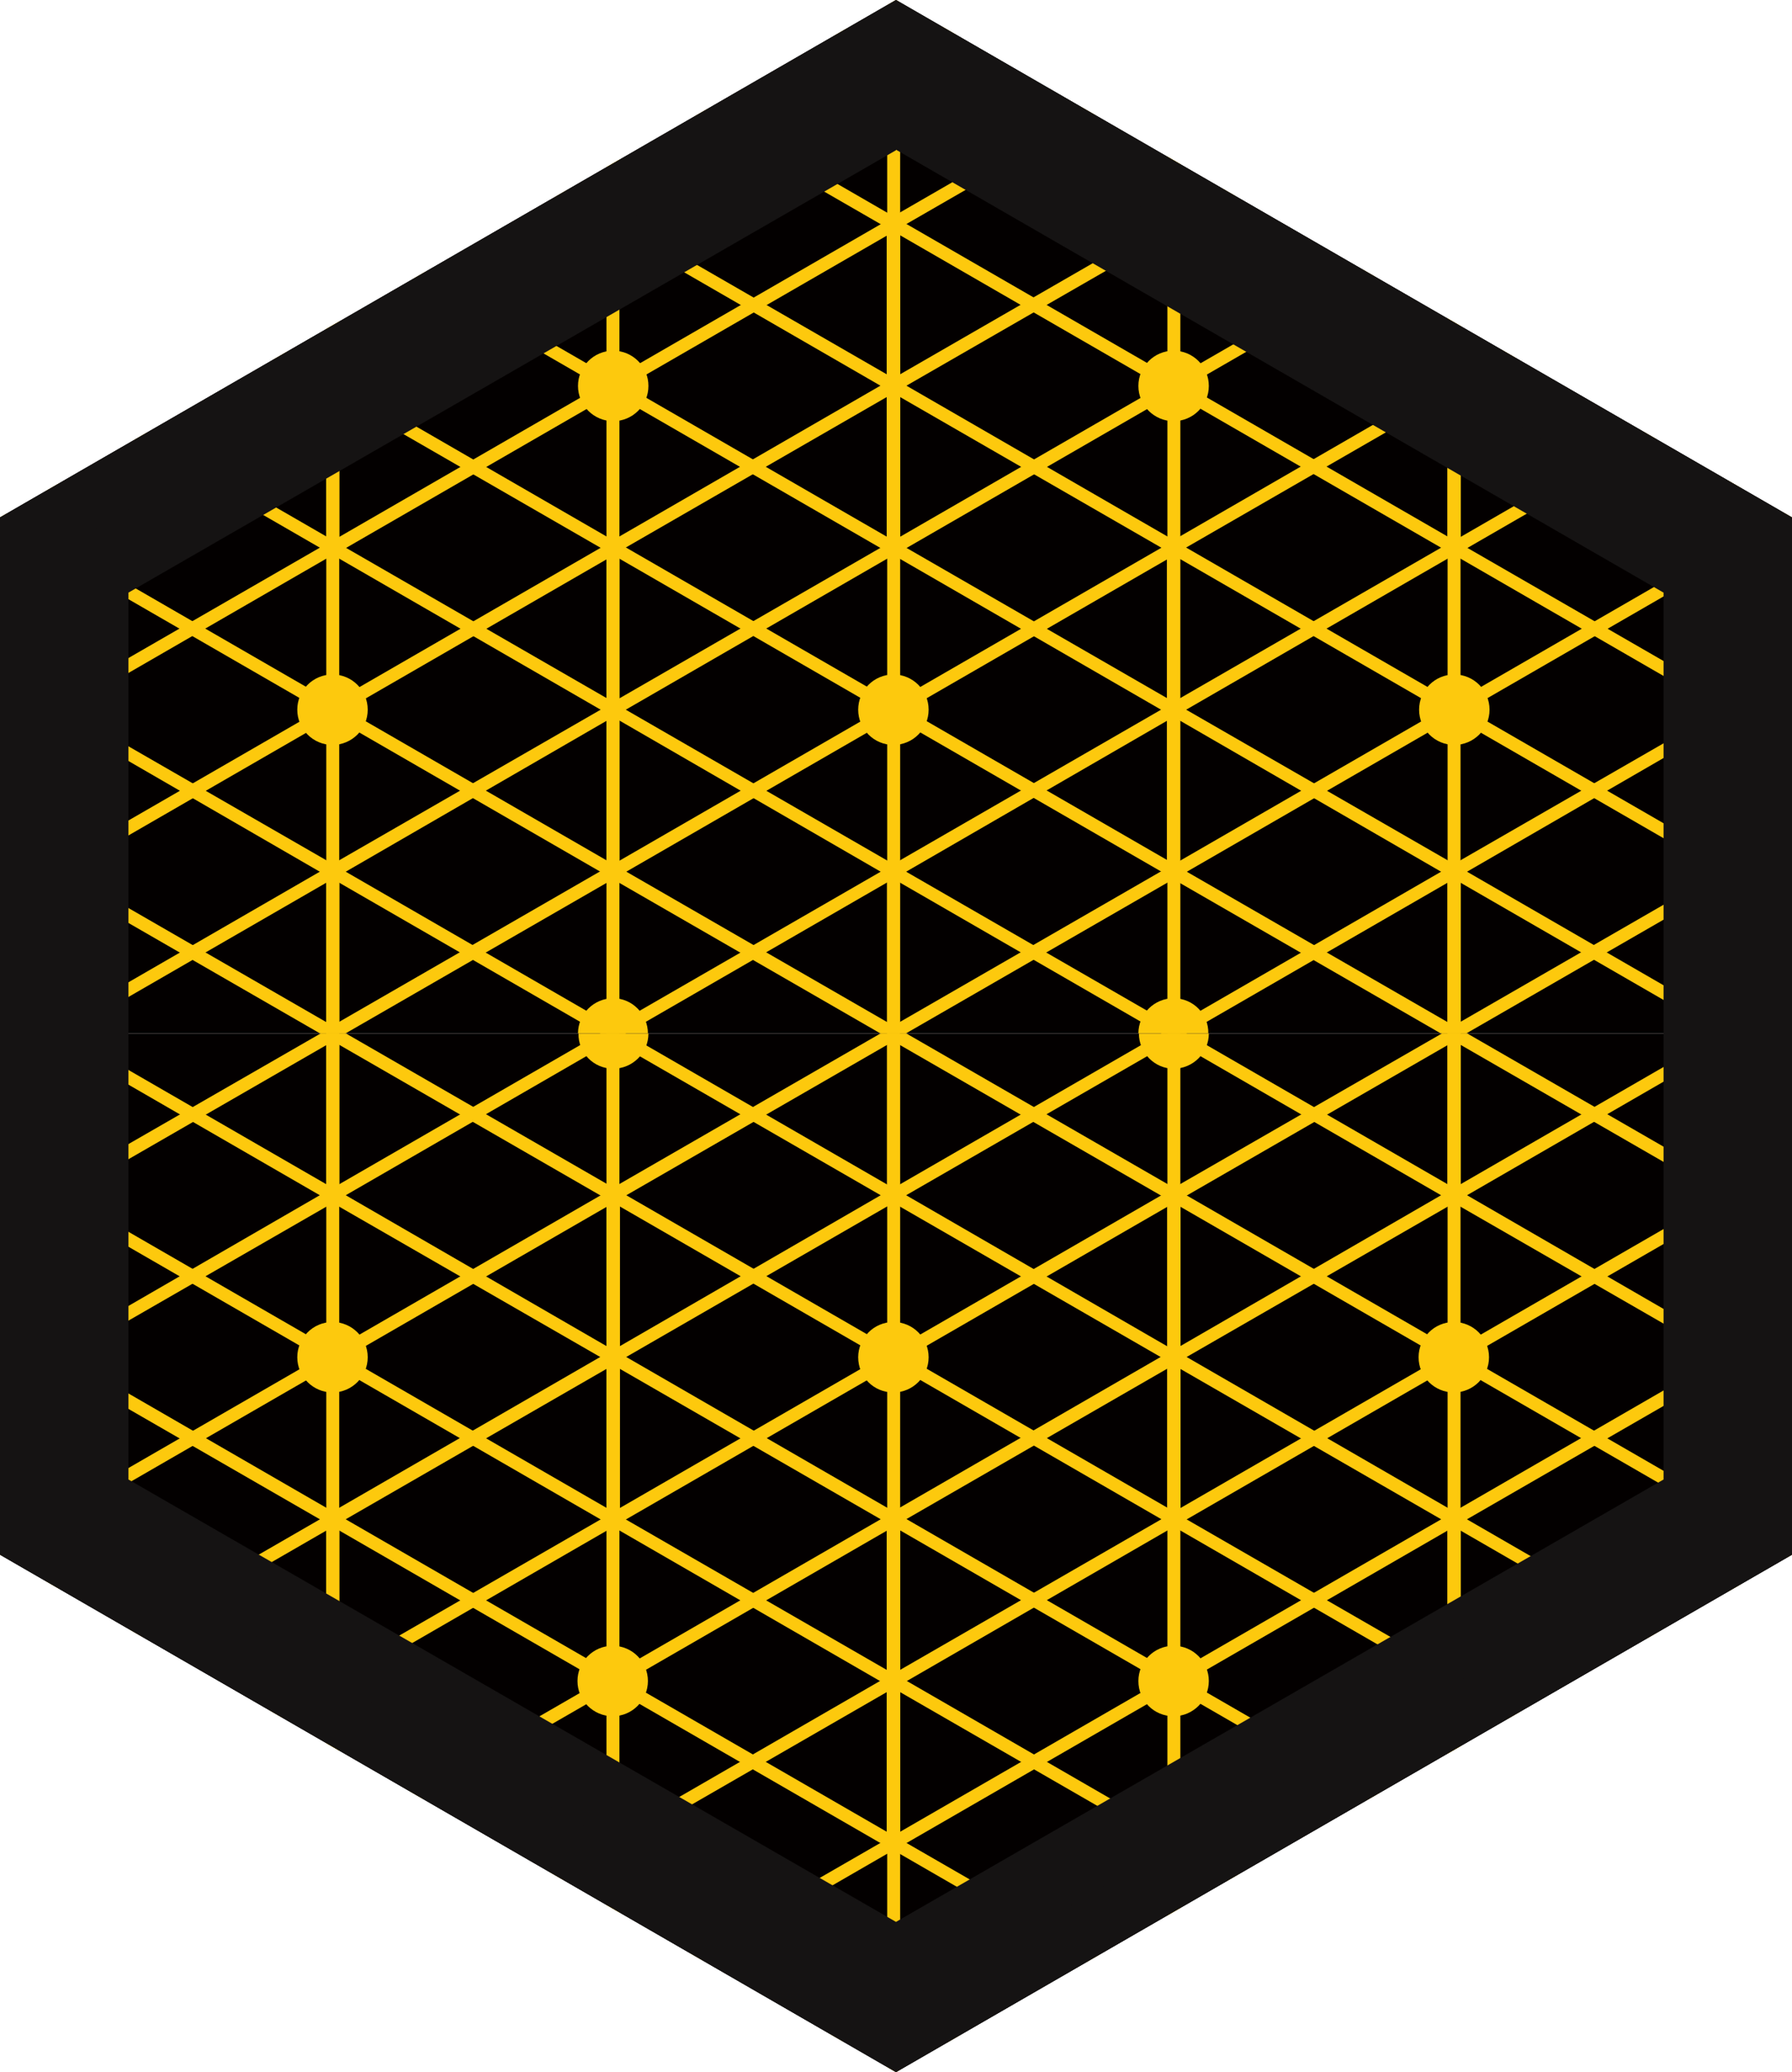 <?xml version="1.0" encoding="utf-8"?>
<!-- Generator: Adobe Illustrator 24.1.1, SVG Export Plug-In . SVG Version: 6.00 Build 0)  -->
<svg version="1.1" id="Layer_1" xmlns="http://www.w3.org/2000/svg" xmlns:xlink="http://www.w3.org/1999/xlink" x="0px" y="0px"
	 viewBox="0 0 346 400" style="enable-background:new 0 0 346 400;" xml:space="preserve">
<style type="text/css">
	.st0{clip-path:url(#SVGID_2_);}
	.st1{fill:#030000;}
	.st2{fill:#FDC90D;}
	.st3{display:none;fill:url(#SVGID_3_);}
	.st4{fill:#151313;}
	.st5{display:none;fill:#877D52;}
	.st6{display:none;}
	.st7{display:inline;fill:#D1B886;}
	.st8{display:inline;fill:#B5B57C;}
	.st9{display:inline;fill:#918E5A;}
	.st10{display:inline;fill:#4D491A;}
	.st11{display:inline;}
	.st12{fill:#4D491A;}
</style>
<g id="Hexagons">
	<g id="Desert">
		<g>
			<g>
				<g>
					<g>
						<g>
							<g>
								<defs>
									<polygon id="SVGID_1_" points="-0.2,100 -0.2,300 173,400 346.2,300 346.2,100 173,0 									"/>
								</defs>
								<clipPath id="SVGID_2_">
									<use xlink:href="#SVGID_1_"  style="overflow:visible;"/>
								</clipPath>
								<g class="st0">
									<g>
										<rect x="-98.1" y="-300.5" class="st1" width="541.3" height="500"/>
										<g>
											<g>
												<g>
													<g>
														<polygon class="st2" points="-41.5,-300.5 -46.5,-300.5 -44,-299.1 														"/>
													</g>
												</g>
												<g>
													<g>
														<polygon class="st2" points="66.7,-300.5 61.8,-300.5 64.2,-299.1 														"/>
													</g>
												</g>
												<g>
													<g>
														<polygon class="st2" points="175,-300.5 170,-300.5 172.5,-299.1 														"/>
													</g>
												</g>
												<g>
													<g>
														<polygon class="st2" points="283.2,-300.5 278.3,-300.5 280.8,-299.1 														"/>
													</g>
												</g>
												<g>
													<g>
														<polygon class="st2" points="389,-299.1 391.5,-300.5 386.5,-300.5 														"/>
													</g>
												</g>
												<g>
													<g>
														<polygon class="st2" points="-96.9,-270 -98.1,-270.7 -98.1,-205.3 -96.9,-206 														"/>
													</g>
													<g>
														<polygon class="st2" points="-98.1,-269.3 -98.1,-267.8 -97.5,-268.2 														"/>
													</g>
													<g>
														<polygon class="st2" points="-98.1,-208.2 -98.1,-206.7 -97.5,-207.8 														"/>
													</g>
												</g>
												<g>
													<g>
														<path class="st2" d="M11.4-206V-270l-52.9-30.5h-4.9l-51.7,29.8v65.3l54.1,31.3L11.4-206z M-96.9-268.5l52.9-30.5
															l52.9,30.5v61.1L-44-176.9l-52.9-30.5V-268.5z"/>
													</g>
													<g>
														<rect x="-45.2" y="-300.5" class="st2" width="2.5" height="125"/>
													</g>
													<g>
														<polygon class="st2" points="10.7,-268.2 9.5,-270.3 -98.1,-208.2 -98.1,-206.7 -97.5,-205.7 														"/>
													</g>
													<g>
														<polygon class="st2" points="10.7,-207.8 -97.5,-270.3 -98.1,-269.3 -98.1,-267.8 9.5,-205.7 														"/>
													</g>
												</g>
												<path class="st2" d="M-37.2-238c0,3.7-3,6.8-6.8,6.8s-6.8-3-6.8-6.8c0-3.7,3-6.8,6.8-6.8S-37.2-241.7-37.2-238z"/>
												<g>
													<g>
														<path class="st2" d="M8.9-206l55.4,32l55.4-32V-270l-52.9-30.5h-4.9L8.9-270V-206z M11.4-268.5l52.9-30.5l52.9,30.5
															v61.1l-52.9,30.5l-52.9-30.5V-268.5z"/>
													</g>
													<g>
														<rect x="63" y="-300.5" class="st2" width="2.5" height="125"/>
													</g>
													<g>
														
															<rect x="1.7" y="-239.2" transform="matrix(0.866 -0.5 0.5 0.866 127.618 0.235)" class="st2" width="125" height="2.5"/>
													</g>
													<g>
														
															<rect x="63" y="-300.5" transform="matrix(0.5 -0.866 0.866 0.5 238.238 -63.36)" class="st2" width="2.5" height="125"/>
													</g>
												</g>
												<path class="st2" d="M71-238c0,3.7-3,6.8-6.8,6.8c-3.7,0-6.8-3-6.8-6.8c0-3.7,3-6.8,6.8-6.8C68-244.8,71-241.7,71-238z"
													/>
												<g>
													<g>
														<path class="st2" d="M117.1-206l55.4,32l55.4-32V-270L175-300.5H170L117.1-270V-206z M119.6-268.5l52.9-30.5
															l52.9,30.5v61.1l-52.9,30.5l-52.9-30.5V-268.5z"/>
													</g>
													<g>
														<rect x="171.3" y="-300.5" class="st2" width="2.5" height="125"/>
													</g>
													<g>
														
															<rect x="110" y="-239.2" transform="matrix(0.866 -0.5 0.5 0.866 142.113 54.364)" class="st2" width="125" height="2.5"/>
													</g>
													<g>
														
															<rect x="171.3" y="-300.5" transform="matrix(0.5 -0.866 0.866 0.5 292.365 30.389)" class="st2" width="2.5" height="125"/>
													</g>
												</g>
												<path class="st2" d="M179.3-238c0,3.7-3,6.8-6.8,6.8s-6.8-3-6.8-6.8c0-3.7,3-6.8,6.8-6.8S179.3-241.7,179.3-238z"/>
												<g>
													<g>
														<path class="st2" d="M225.4-206l55.4,32l55.4-32V-270l-52.9-30.5h-4.9L225.4-270V-206z M227.9-268.5l52.9-30.5
															l52.9,30.5v61.1l-52.9,30.5l-52.9-30.5V-268.5z"/>
													</g>
													<g>
														<rect x="279.5" y="-300.5" class="st2" width="2.5" height="125"/>
													</g>
													<g>
														
															<rect x="218.3" y="-239.2" transform="matrix(0.866 -0.5 0.5 0.866 156.617 108.492)" class="st2" width="125" height="2.5"/>
													</g>
													<g>
														
															<rect x="279.5" y="-300.5" transform="matrix(0.5 -0.866 0.866 0.5 346.491 124.139)" class="st2" width="2.5" height="125"/>
													</g>
												</g>
												<path class="st2" d="M287.5-238c0,3.7-3,6.8-6.8,6.8c-3.7,0-6.8-3-6.8-6.8c0-3.7,3-6.8,6.8-6.8
													C284.5-244.8,287.5-241.7,287.5-238z"/>
												<g>
													<g>
														<path class="st2" d="M391.5-300.5h-4.9L333.6-270v63.9l55.4,32l54.1-31.2v-65.3L391.5-300.5z M389-176.9l-52.9-30.5
															v-61.1l52.9-30.5l52.9,30.5v61.1L389-176.9z"/>
													</g>
													<g>
														<rect x="387.8" y="-300.5" class="st2" width="2.5" height="125"/>
													</g>
													<g>
														<polygon class="st2" points="334.3,-207.8 335.5,-205.7 443.1,-267.8 443.1,-269.3 442.5,-270.3 														"/>
													</g>
													<g>
														<polygon class="st2" points="334.3,-268.2 442.5,-205.7 443.1,-206.7 443.1,-208.2 335.5,-270.3 														"/>
													</g>
												</g>
												<path class="st2" d="M395.8-238c0,3.7-3,6.8-6.8,6.8s-6.8-3-6.8-6.8c0-3.7,3-6.8,6.8-6.8S395.8-241.7,395.8-238z"/>
												<g>
													<g>
														<polygon class="st2" points="441.9,-270 441.9,-206 443.1,-205.3 443.1,-270.7 														"/>
													</g>
													<g>
														<polygon class="st2" points="442.5,-207.8 443.1,-206.7 443.1,-208.2 														"/>
													</g>
													<g>
														<polygon class="st2" points="442.5,-268.2 443.1,-267.8 443.1,-269.2 														"/>
													</g>
												</g>
												<g>
													<g>
														<polygon class="st2" points="-96.9,-145 -98.1,-145.7 -98.1,-80.3 -96.9,-81 														"/>
													</g>
													<g>
														<polygon class="st2" points="-98.1,-144.3 -98.1,-142.8 -97.5,-143.2 														"/>
													</g>
													<g>
														<polygon class="st2" points="-98.1,-83.2 -98.1,-81.7 -97.5,-82.8 														"/>
													</g>
												</g>
												<g>
													<g>
														<path class="st2" d="M11.4-81V-145l-55.4-32l-54.1,31.2v65.3L-44-49.1L11.4-81z M-96.9-143.5l52.9-30.5l52.9,30.5
															v61.1L-44-51.9l-52.9-30.5V-143.5z"/>
													</g>
													<g>
														<rect x="-45.2" y="-175.5" class="st2" width="2.5" height="125"/>
													</g>
													<g>
														<polygon class="st2" points="10.7,-143.2 9.5,-145.3 -98.1,-83.2 -98.1,-81.7 -97.5,-80.7 														"/>
													</g>
													<g>
														<polygon class="st2" points="10.7,-82.8 -97.5,-145.3 -98.1,-144.3 -98.1,-142.8 9.5,-80.7 														"/>
													</g>
												</g>
												<path class="st2" d="M-37.2-113c0,3.7-3,6.8-6.8,6.8s-6.8-3-6.8-6.8c0-3.7,3-6.8,6.8-6.8S-37.2-116.7-37.2-113z"/>
												<g>
													<g>
														<path class="st2" d="M64.2-49.1L8.9-81V-145l55.4-32l55.4,32V-81L64.2-49.1z M11.4-82.5l52.9,30.5l52.9-30.5v-61.1
															l-52.9-30.5l-52.9,30.5V-82.5z"/>
													</g>
													<g>
														<rect x="63" y="-175.5" class="st2" width="2.5" height="125"/>
													</g>
													<g>
														
															<rect x="1.7" y="-114.2" transform="matrix(0.866 -0.5 0.5 0.866 65.113 16.985)" class="st2" width="125" height="2.5"/>
													</g>
													<g>
														
															<rect x="63" y="-175.5" transform="matrix(0.5 -0.866 0.866 0.5 129.985 -0.86)" class="st2" width="2.5" height="125"/>
													</g>
												</g>
												<path class="st2" d="M71-113c0,3.7-3,6.8-6.8,6.8c-3.7,0-6.8-3-6.8-6.8c0-3.7,3-6.8,6.8-6.8C68-119.8,71-116.7,71-113z"
													/>
												<g>
													<g>
														<path class="st2" d="M172.5-49.1l-55.4-32V-145l55.4-32l55.4,32V-81L172.5-49.1z M119.6-82.5l52.9,30.5l52.9-30.5
															v-61.1l-52.9-30.5l-52.9,30.5V-82.5z"/>
													</g>
													<g>
														<rect x="171.3" y="-175.5" class="st2" width="2.5" height="125"/>
													</g>
													<g>
														
															<rect x="110" y="-114.2" transform="matrix(0.866 -0.5 0.5 0.866 79.612 71.112)" class="st2" width="125" height="2.5"/>
													</g>
													<g>
														
															<rect x="171.3" y="-175.5" transform="matrix(0.5 -0.866 0.866 0.5 184.111 92.889)" class="st2" width="2.5" height="125"/>
													</g>
												</g>
												<path class="st2" d="M179.3-113c0,3.7-3,6.8-6.8,6.8s-6.8-3-6.8-6.8c0-3.7,3-6.8,6.8-6.8S179.3-116.7,179.3-113z"/>
												<g>
													<g>
														<path class="st2" d="M280.8-49.1l-55.4-32V-145l55.4-32l55.4,32V-81L280.8-49.1z M227.9-82.5l52.9,30.5l52.9-30.5
															v-61.1l-52.9-30.5l-52.9,30.5V-82.5z"/>
													</g>
													<g>
														<rect x="279.5" y="-175.5" class="st2" width="2.5" height="125"/>
													</g>
													<g>
														
															<rect x="218.3" y="-114.2" transform="matrix(0.866 -0.5 0.5 0.866 94.116 125.239)" class="st2" width="125" height="2.5"/>
													</g>
													<g>
														
															<rect x="279.5" y="-175.5" transform="matrix(0.5 -0.866 0.866 0.5 238.237 186.639)" class="st2" width="2.5" height="125"/>
													</g>
												</g>
												<path class="st2" d="M287.5-113c0,3.7-3,6.8-6.8,6.8c-3.7,0-6.8-3-6.8-6.8c0-3.7,3-6.8,6.8-6.8
													C284.5-119.8,287.5-116.7,287.5-113z"/>
												<g>
													<g>
														<path class="st2" d="M389-176.9l-55.4,32V-81l55.4,32l54.1-31.2v-65.3L389-176.9z M389-51.9l-52.9-30.5v-61.1
															l52.9-30.5l52.9,30.5v61.1L389-51.9z"/>
													</g>
													<g>
														<rect x="387.8" y="-175.5" class="st2" width="2.5" height="125"/>
													</g>
													<g>
														<polygon class="st2" points="334.3,-82.8 335.5,-80.7 443.1,-142.8 443.1,-144.3 442.5,-145.3 														"/>
													</g>
													<g>
														<polygon class="st2" points="334.3,-143.2 442.5,-80.7 443.1,-81.7 443.1,-83.2 335.5,-145.3 														"/>
													</g>
												</g>
												<path class="st2" d="M395.8-113c0,3.7-3,6.8-6.8,6.8s-6.8-3-6.8-6.8c0-3.7,3-6.8,6.8-6.8S395.8-116.7,395.8-113z"/>
												<g>
													<g>
														<polygon class="st2" points="441.9,-145 441.9,-81 443.1,-80.3 443.1,-145.7 														"/>
													</g>
													<g>
														<polygon class="st2" points="442.5,-82.8 443.1,-81.7 443.1,-83.2 														"/>
													</g>
													<g>
														<polygon class="st2" points="442.5,-143.2 443.1,-142.8 443.1,-144.3 														"/>
													</g>
												</g>
												<g>
													<g>
														<polygon class="st2" points="-96.9,-20 -98.1,-20.7 -98.1,44.7 -96.9,44 														"/>
													</g>
													<g>
														<polygon class="st2" points="-98.1,-19.3 -98.1,-17.8 -97.5,-18.2 														"/>
													</g>
													<g>
														<polygon class="st2" points="-98.1,41.8 -98.1,43.3 -97.5,42.2 														"/>
													</g>
												</g>
												<g>
													<g>
														<path class="st2" d="M11.4,44V-20l-55.4-32l-54.1,31.2v65.3L-44,75.9L11.4,44z M-96.9-18.5L-44-49.1L8.9-18.5v61.1
															L-44,73.1l-52.9-30.5V-18.5z"/>
													</g>
													<g>
														<rect x="-45.2" y="-50.5" class="st2" width="2.5" height="125"/>
													</g>
													<g>
														<polygon class="st2" points="10.7,-18.2 9.5,-20.3 -98.1,41.8 -98.1,43.3 -97.5,44.3 														"/>
													</g>
													<g>
														<polygon class="st2" points="10.7,42.2 -97.5,-20.3 -98.1,-19.3 -98.1,-17.8 9.5,44.3 														"/>
													</g>
												</g>
												<path class="st2" d="M-37.2,12c0,3.7-3,6.8-6.8,6.8s-6.8-3-6.8-6.8s3-6.8,6.8-6.8S-37.2,8.3-37.2,12z"/>
												<g>
													<g>
														<path class="st2" d="M64.2,75.9L8.9,44V-20l55.4-32l55.4,32V44L64.2,75.9z M11.4,42.5l52.9,30.5l52.9-30.5v-61.1
															L64.2-49.1L11.4-18.5V42.5z"/>
													</g>
													<g>
														<rect x="63" y="-50.5" class="st2" width="2.5" height="125"/>
													</g>
													<g>
														
															<rect x="1.7" y="10.8" transform="matrix(0.866 -0.5 0.5 0.866 2.608 33.734)" class="st2" width="125" height="2.5"/>
													</g>
													<g>
														
															<rect x="63" y="-50.5" transform="matrix(0.5 -0.866 0.866 0.5 21.732 61.64)" class="st2" width="2.5" height="125"/>
													</g>
												</g>
												<path class="st2" d="M71,12c0,3.7-3,6.8-6.8,6.8c-3.7,0-6.8-3-6.8-6.8s3-6.8,6.8-6.8C68,5.2,71,8.3,71,12z"/>
												<g>
													<g>
														<path class="st2" d="M172.5,75.9l-55.4-32V-20l55.4-32l55.4,32V44L172.5,75.9z M119.6,42.5l52.9,30.5l52.9-30.5v-61.1
															l-52.9-30.5l-52.9,30.5V42.5z"/>
													</g>
													<g>
														<rect x="171.3" y="-50.5" class="st2" width="2.5" height="125"/>
													</g>
													<g>
														
															<rect x="110" y="10.8" transform="matrix(0.866 -0.5 0.5 0.866 17.111 87.859)" class="st2" width="125" height="2.5"/>
													</g>
													<g>
														
															<rect x="171.3" y="-50.5" transform="matrix(0.5 -0.866 0.866 0.5 75.858 155.389)" class="st2" width="2.5" height="125"/>
													</g>
												</g>
												<path class="st2" d="M179.3,12c0,3.7-3,6.8-6.8,6.8s-6.8-3-6.8-6.8s3-6.8,6.8-6.8S179.3,8.3,179.3,12z"/>
												<g>
													<g>
														<path class="st2" d="M280.8,75.9l-55.4-32V-20l55.4-32l55.4,32V44L280.8,75.9z M227.9,42.5l52.9,30.5l52.9-30.5v-61.1
															l-52.9-30.5l-52.9,30.5V42.5z"/>
													</g>
													<g>
														<rect x="279.5" y="-50.5" class="st2" width="2.5" height="125"/>
													</g>
													<g>
														
															<rect x="218.3" y="10.8" transform="matrix(0.866 -0.5 0.5 0.866 31.615 141.986)" class="st2" width="125" height="2.5"/>
													</g>
													<g>
														
															<rect x="279.5" y="-50.5" transform="matrix(0.5 -0.866 0.866 0.5 129.984 249.139)" class="st2" width="2.5" height="125"/>
													</g>
												</g>
												<path class="st2" d="M287.5,12c0,3.7-3,6.8-6.8,6.8c-3.7,0-6.8-3-6.8-6.8s3-6.8,6.8-6.8C284.5,5.2,287.5,8.3,287.5,12z"
													/>
												<g>
													<g>
														<path class="st2" d="M389-51.9l-55.4,32V44l55.4,32l54.1-31.2v-65.3L389-51.9z M389,73.1l-52.9-30.5v-61.1L389-49.1
															l52.9,30.5v61.1L389,73.1z"/>
													</g>
													<g>
														<rect x="387.8" y="-50.5" class="st2" width="2.5" height="125"/>
													</g>
													<g>
														<polygon class="st2" points="334.3,42.2 335.5,44.3 443.1,-17.8 443.1,-19.3 442.5,-20.3 														"/>
													</g>
													<g>
														<polygon class="st2" points="334.3,-18.2 442.5,44.3 443.1,43.3 443.1,41.8 335.5,-20.3 														"/>
													</g>
												</g>
												<path class="st2" d="M395.8,12c0,3.7-3,6.8-6.8,6.8s-6.8-3-6.8-6.8s3-6.8,6.8-6.8S395.8,8.3,395.8,12z"/>
												<g>
													<g>
														<polygon class="st2" points="441.9,-20 441.9,44 443.1,44.7 443.1,-20.7 														"/>
													</g>
													<g>
														<polygon class="st2" points="442.5,42.2 443.1,43.3 443.1,41.8 														"/>
													</g>
													<g>
														<polygon class="st2" points="442.5,-18.2 443.1,-17.8 443.1,-19.3 														"/>
													</g>
												</g>
												<g>
													<g>
														<polygon class="st2" points="-96.9,105 -98.1,104.3 -98.1,169.7 -96.9,169 														"/>
													</g>
													<g>
														<polygon class="st2" points="-98.1,105.7 -98.1,107.2 -97.5,106.8 														"/>
													</g>
													<g>
														<polygon class="st2" points="-98.1,166.8 -98.1,168.3 -97.5,167.2 														"/>
													</g>
												</g>
												<g>
													<g>
														<path class="st2" d="M11.4,105l-55.4-32l-54.1,31.2v65.3l51.7,29.8h4.9L11.4,169V105z M8.9,167.5L-44,198.1
															l-52.9-30.5v-61.1L-44,75.9l52.9,30.5V167.5z"/>
													</g>
													<g>
														<rect x="-45.2" y="74.5" class="st2" width="2.5" height="125"/>
													</g>
													<g>
														<polygon class="st2" points="10.7,106.8 9.5,104.7 -98.1,166.8 -98.1,168.3 -97.5,169.3 														"/>
													</g>
													<g>
														<polygon class="st2" points="10.7,167.2 -97.5,104.7 -98.1,105.7 -98.1,107.2 9.5,169.3 														"/>
													</g>
												</g>
												<circle class="st2" cx="-44" cy="137" r="6.8"/>
												<g>
													<g>
														<path class="st2" d="M119.6,105l-55.4-32L8.9,105V169l52.9,30.5h4.9l52.9-30.5V105z M117.1,167.5l-52.9,30.5
															l-52.9-30.5v-61.1l52.9-30.5l52.9,30.5V167.5z"/>
													</g>
													<g>
														<rect x="63" y="74.5" class="st2" width="2.5" height="125"/>
													</g>
													<g>
														
															<rect x="1.7" y="135.8" transform="matrix(0.866 -0.5 0.5 0.866 -59.895 50.481)" class="st2" width="125" height="2.5"/>
													</g>
													<g>
														
															<rect x="63" y="74.5" transform="matrix(0.5 -0.866 0.866 0.5 -86.522 124.14)" class="st2" width="2.5" height="125"/>
													</g>
												</g>
												<circle class="st2" cx="64.2" cy="137" r="6.8"/>
												<g>
													<g>
														<path class="st2" d="M227.9,105l-55.4-32l-55.4,32V169l52.9,30.5h4.9l52.9-30.5V105z M225.4,167.5l-52.9,30.5
															l-52.9-30.5v-61.1l52.9-30.5l52.9,30.5V167.5z"/>
													</g>
													<g>
														<rect x="171.3" y="74.5" class="st2" width="2.5" height="125"/>
													</g>
													<g>
														
															<rect x="110" y="135.8" transform="matrix(0.866 -0.5 0.5 0.866 -45.389 104.602)" class="st2" width="125" height="2.5"/>
													</g>
													<g>
														
															<rect x="171.3" y="74.5" transform="matrix(0.5 -0.866 0.866 0.5 -32.396 217.889)" class="st2" width="2.5" height="125"/>
													</g>
												</g>
												<circle class="st2" cx="172.5" cy="137" r="6.8"/>
												<g>
													<g>
														<path class="st2" d="M336.1,105l-55.4-32l-55.4,32V169l52.9,30.5h4.9l52.9-30.5V105z M333.6,167.5l-52.9,30.5
															l-52.9-30.5v-61.1l52.9-30.5l52.9,30.5V167.5z"/>
													</g>
													<g>
														<rect x="279.5" y="74.5" class="st2" width="2.5" height="125"/>
													</g>
													<g>
														
															<rect x="218.3" y="135.8" transform="matrix(0.866 -0.5 0.5 0.866 -30.887 158.727)" class="st2" width="125" height="2.5"/>
													</g>
													<g>
														
															<rect x="279.5" y="74.5" transform="matrix(0.5 -0.866 0.866 0.5 21.73 311.638)" class="st2" width="2.5" height="125"/>
													</g>
												</g>
												<circle class="st2" cx="280.8" cy="137" r="6.8"/>
												<g>
													<g>
														<path class="st2" d="M389,73.1l-55.4,32V169l52.9,30.5h4.9l51.7-29.8v-65.3L389,73.1z M389,198.1l-52.9-30.5v-61.1
															L389,75.9l52.9,30.5v61.1L389,198.1z"/>
													</g>
													<g>
														<rect x="387.8" y="74.5" class="st2" width="2.5" height="125"/>
													</g>
													<g>
														<polygon class="st2" points="334.3,167.2 335.5,169.3 443.1,107.2 443.1,105.7 442.5,104.7 														"/>
													</g>
													<g>
														<polygon class="st2" points="334.3,106.8 442.5,169.3 443.1,168.3 443.1,166.8 335.5,104.7 														"/>
													</g>
												</g>
												<circle class="st2" cx="389" cy="137" r="6.8"/>
												<g>
													<g>
														<polygon class="st2" points="441.9,105 441.9,169 443.1,169.7 443.1,104.3 														"/>
													</g>
													<g>
														<polygon class="st2" points="442.5,167.2 443.1,168.3 443.1,166.8 														"/>
													</g>
													<g>
														<polygon class="st2" points="442.5,106.8 443.1,107.2 443.1,105.7 														"/>
													</g>
												</g>
												<g>
													<g>
														<polygon class="st2" points="-46.5,199.5 -41.5,199.5 -44,198.1 														"/>
													</g>
												</g>
												<g>
													<g>
														<polygon class="st2" points="61.8,199.5 66.7,199.5 64.2,198.1 														"/>
													</g>
												</g>
												<g>
													<g>
														<polygon class="st2" points="170,199.5 175,199.5 172.5,198.1 														"/>
													</g>
												</g>
												<g>
													<g>
														<polygon class="st2" points="278.3,199.5 283.2,199.5 280.8,198.1 														"/>
													</g>
												</g>
												<g>
													<g>
														<polygon class="st2" points="389,198.1 386.5,199.5 391.5,199.5 														"/>
													</g>
												</g>
											</g>
											<g>
												<g>
													<g>
														<polygon class="st2" points="-42.8,-300.5 -45.2,-300.5 -45.2,-270 -98.1,-239.4 -98.1,-236.6 -42.8,-268.5 
																													"/>
													</g>
													<g>
														<rect x="-98.1" y="-300.5" class="st2" width="1.2" height="62.5"/>
													</g>
													<g>
														<polygon class="st2" points="-98.1,-300.5 -98.1,-299.1 -95.7,-300.5 														"/>
													</g>
													<g>
														<polygon class="st2" points="-43.4,-270.3 -95.7,-300.5 -98.1,-300.5 -98.1,-299.1 -44.6,-268.2 														"/>
													</g>
												</g>
												<path class="st2" d="M-91.4-300.5h-6.8v6.8C-94.4-293.7-91.4-296.8-91.4-300.5z"/>
												<g>
													<g>
														<polygon class="st2" points="10.1,-236.6 65.5,-268.5 65.5,-300.5 63,-300.5 63,-270 10.1,-239.4 -42.8,-270 
															-42.8,-300.5 -45.2,-300.5 -45.2,-268.5 														"/>
													</g>
													<g>
														<rect x="8.9" y="-300.5" class="st2" width="2.5" height="62.5"/>
													</g>
													<g>
														<polygon class="st2" points="-43.4,-268.2 12.6,-300.5 7.7,-300.5 -44.6,-270.3 														"/>
													</g>
													<g>
														<polygon class="st2" points="64.9,-270.3 12.6,-300.5 7.7,-300.5 63.6,-268.2 														"/>
													</g>
												</g>
												<path class="st2" d="M10.1-293.7c3.7,0,6.8-3,6.8-6.8H3.4C3.4-296.8,6.4-293.7,10.1-293.7z"/>
												<g>
													<g>
														<polygon class="st2" points="118.4,-236.6 173.7,-268.5 173.7,-300.5 171.3,-300.5 171.3,-270 118.4,-239.4 
															65.5,-270 65.5,-300.5 63,-300.5 63,-268.5 														"/>
													</g>
													<g>
														<rect x="117.1" y="-300.5" class="st2" width="2.5" height="62.5"/>
													</g>
													<g>
														<polygon class="st2" points="64.9,-268.2 120.8,-300.5 115.9,-300.5 63.6,-270.3 														"/>
													</g>
													<g>
														<polygon class="st2" points="173.1,-270.3 120.8,-300.5 115.9,-300.5 171.9,-268.2 														"/>
													</g>
												</g>
												<path class="st2" d="M118.4-293.7c3.7,0,6.8-3,6.8-6.8h-13.5C111.6-296.8,114.6-293.7,118.4-293.7z"/>
												<g>
													<g>
														<polygon class="st2" points="226.6,-236.6 282,-268.5 282,-300.5 279.5,-300.5 279.5,-270 226.6,-239.4 173.7,-270 
															173.7,-300.5 171.3,-300.5 171.3,-268.5 														"/>
													</g>
													<g>
														<rect x="225.4" y="-300.5" class="st2" width="2.5" height="62.5"/>
													</g>
													<g>
														<polygon class="st2" points="173.1,-268.2 229.1,-300.5 224.2,-300.5 171.9,-270.3 														"/>
													</g>
													<g>
														<polygon class="st2" points="281.4,-270.3 229.1,-300.5 224.2,-300.5 280.1,-268.2 														"/>
													</g>
												</g>
												<path class="st2" d="M226.6-293.7c3.7,0,6.8-3,6.8-6.8h-13.5C219.9-296.8,222.9-293.7,226.6-293.7z"/>
												<g>
													<g>
														<polygon class="st2" points="334.9,-236.6 390.2,-268.5 390.2,-300.5 387.8,-300.5 387.8,-270 334.9,-239.4 282,-270 
															282,-300.5 279.5,-300.5 279.5,-268.5 														"/>
													</g>
													<g>
														<rect x="333.6" y="-300.5" class="st2" width="2.5" height="62.5"/>
													</g>
													<g>
														<polygon class="st2" points="281.4,-268.2 337.3,-300.5 332.4,-300.5 280.1,-270.3 														"/>
													</g>
													<g>
														<polygon class="st2" points="389.6,-270.3 337.3,-300.5 332.4,-300.5 388.4,-268.2 														"/>
													</g>
												</g>
												<path class="st2" d="M334.9-293.7c3.7,0,6.8-3,6.8-6.8h-13.5C328.1-296.8,331.1-293.7,334.9-293.7z"/>
												<g>
													<g>
														<polygon class="st2" points="390.2,-270 390.2,-300.5 387.8,-300.5 387.8,-268.5 443.1,-236.6 443.1,-239.4 
																													"/>
													</g>
													<g>
														<rect x="441.9" y="-300.5" class="st2" width="1.2" height="62.5"/>
													</g>
													<g>
														<polygon class="st2" points="389.6,-268.2 443.1,-299.1 443.1,-300.5 440.7,-300.5 388.4,-270.3 														"/>
													</g>
													<g>
														<polygon class="st2" points="440.7,-300.5 443.1,-299.1 443.1,-300.5 														"/>
													</g>
												</g>
												<path class="st2" d="M436.4-300.5c0,3.7,3,6.8,6.8,6.8c0,0,0,0,0,0v-6.8H436.4z"/>
												<g>
													<g>
														<polygon class="st2" points="-42.8,-207.5 -98.1,-239.4 -98.1,-236.6 -45.2,-206 -45.2,-145 -98.1,-114.4 
															-98.1,-111.6 -42.8,-143.5 														"/>
													</g>
													<g>
														<rect x="-98.1" y="-238" class="st2" width="1.2" height="125"/>
													</g>
													<g>
														<polygon class="st2" points="-44.6,-207.8 -98.1,-176.9 -98.1,-174.1 -43.4,-205.7 														"/>
													</g>
													<g>
														<polygon class="st2" points="-43.4,-145.3 -98.1,-176.9 -98.1,-174.1 -44.6,-143.2 														"/>
													</g>
												</g>
												<path class="st2" d="M-91.4-175.5c0-3.7-3-6.8-6.8-6.8v13.5C-94.4-168.7-91.4-171.8-91.4-175.5z"/>
												<g>
													<g>
														<path class="st2" d="M10.1-111.6l-55.4-32v-63.9l55.4-32l55.4,32v63.9L10.1-111.6z M-42.8-145l52.9,30.5L63-145V-206
															l-52.9-30.5L-42.8-206V-145z"/>
													</g>
													<g>
														<rect x="8.9" y="-238" class="st2" width="2.5" height="125"/>
													</g>
													<g>
														
															<rect x="-52.4" y="-176.7" transform="matrix(0.866 -0.5 0.5 0.866 89.103 -18.451)" class="st2" width="125" height="2.5"/>
													</g>
													<g>
														
															<rect x="8.9" y="-238" transform="matrix(0.5 -0.866 0.866 0.5 157.048 -78.984)" class="st2" width="2.5" height="125"/>
													</g>
												</g>
												<path class="st2" d="M16.9-175.5c0,3.7-3,6.8-6.8,6.8s-6.8-3-6.8-6.8c0-3.7,3-6.8,6.8-6.8S16.9-179.2,16.9-175.5z"/>
												<g>
													<g>
														<path class="st2" d="M118.4-111.6l-55.4-32v-63.9l55.4-32l55.4,32v63.9L118.4-111.6z M65.5-145l52.9,30.5l52.9-30.5
															V-206l-52.9-30.5L65.5-206V-145z"/>
													</g>
													<g>
														<rect x="117.1" y="-238" class="st2" width="2.5" height="125"/>
													</g>
													<g>
														
															<rect x="55.9" y="-176.7" transform="matrix(0.866 -0.5 0.5 0.866 103.614 35.675)" class="st2" width="125" height="2.5"/>
													</g>
													<g>
														
															<rect x="117.1" y="-238" transform="matrix(0.5 -0.866 0.866 0.5 211.174 14.765)" class="st2" width="2.5" height="125"/>
													</g>
												</g>
												<path class="st2" d="M125.1-175.5c0,3.7-3,6.8-6.8,6.8c-3.7,0-6.8-3-6.8-6.8c0-3.7,3-6.8,6.8-6.8
													C122.1-182.3,125.1-179.2,125.1-175.5z"/>
												<g>
													<g>
														<path class="st2" d="M226.6-111.6l-55.4-32v-63.9l55.4-32l55.4,32v63.9L226.6-111.6z M173.7-145l52.9,30.5l52.9-30.5
															V-206l-52.9-30.5L173.7-206V-145z"/>
													</g>
													<g>
														<rect x="225.4" y="-238" class="st2" width="2.5" height="125"/>
													</g>
													<g>
														
															<rect x="164.1" y="-176.7" transform="matrix(0.866 -0.5 0.5 0.866 118.109 89.799)" class="st2" width="125" height="2.5"/>
													</g>
													<g>
														
															<rect x="225.4" y="-238" transform="matrix(0.5 -0.866 0.866 0.5 265.3 108.514)" class="st2" width="2.5" height="125"/>
													</g>
												</g>
												<path class="st2" d="M233.4-175.5c0,3.7-3,6.8-6.8,6.8s-6.8-3-6.8-6.8c0-3.7,3-6.8,6.8-6.8S233.4-179.2,233.4-175.5z"/>
												<g>
													<g>
														<path class="st2" d="M334.9-111.6l-55.4-32v-63.9l55.4-32l55.4,32v63.9L334.9-111.6z M282-145l52.9,30.5l52.9-30.5
															V-206l-52.9-30.5L282-206V-145z"/>
													</g>
													<g>
														<rect x="333.6" y="-238" class="st2" width="2.5" height="125"/>
													</g>
													<g>
														
															<rect x="272.4" y="-176.7" transform="matrix(0.866 -0.5 0.5 0.866 132.623 143.932)" class="st2" width="125" height="2.5"/>
													</g>
													<g>
														
															<rect x="333.6" y="-238" transform="matrix(0.5 -0.866 0.866 0.5 319.427 202.264)" class="st2" width="2.5" height="125"/>
													</g>
												</g>
												<path class="st2" d="M341.6-175.5c0,3.7-3,6.8-6.8,6.8c-3.7,0-6.8-3-6.8-6.8c0-3.7,3-6.8,6.8-6.8
													C338.6-182.3,341.6-179.2,341.6-175.5z"/>
												<g>
													<g>
														<polygon class="st2" points="390.2,-145 390.2,-206 443.1,-236.6 443.1,-239.4 387.8,-207.5 387.8,-143.5 
															443.1,-111.6 443.1,-114.4 														"/>
													</g>
													<g>
														<rect x="441.9" y="-238" class="st2" width="1.2" height="125"/>
													</g>
													<g>
														<polygon class="st2" points="389.6,-143.2 443.1,-174.1 443.1,-176.9 388.4,-145.3 														"/>
													</g>
													<g>
														<polygon class="st2" points="389.6,-207.8 388.4,-205.7 443.1,-174.1 443.1,-176.9 														"/>
													</g>
												</g>
												<path class="st2" d="M443.1-182.3c-3.7,0-6.8,3-6.8,6.8c0,3.7,3,6.8,6.8,6.8c0,0,0,0,0,0L443.1-182.3
													C443.1-182.3,443.1-182.3,443.1-182.3z"/>
												<g>
													<g>
														<polygon class="st2" points="-42.8,-82.5 -98.1,-114.4 -98.1,-111.6 -45.2,-81 -45.2,-20 -98.1,10.6 -98.1,13.4 
															-42.8,-18.5 														"/>
													</g>
													<g>
														<rect x="-98.1" y="-113" class="st2" width="1.2" height="125"/>
													</g>
													<g>
														<polygon class="st2" points="-44.6,-82.8 -98.1,-51.9 -98.1,-49.1 -43.4,-80.7 														"/>
													</g>
													<g>
														<polygon class="st2" points="-43.4,-20.3 -98.1,-51.9 -98.1,-49.1 -44.6,-18.2 														"/>
													</g>
												</g>
												<path class="st2" d="M-91.4-50.5c0-3.7-3-6.8-6.8-6.8v13.5C-94.4-43.7-91.4-46.8-91.4-50.5z"/>
												<g>
													<g>
														<path class="st2" d="M10.1,13.4l-55.4-32v-63.9l55.4-32l55.4,32v63.9L10.1,13.4z M-42.8-20l52.9,30.5L63-20V-81
															l-52.9-30.5L-42.8-81V-20z"/>
													</g>
													<g>
														<rect x="8.9" y="-113" class="st2" width="2.5" height="125"/>
													</g>
													<g>
														
															<rect x="-52.4" y="-51.7" transform="matrix(0.866 -0.5 0.5 0.866 26.605 -1.705)" class="st2" width="125" height="2.5"/>
													</g>
													<g>
														
															<rect x="8.9" y="-113" transform="matrix(0.5 -0.866 0.866 0.5 48.795 -16.485)" class="st2" width="2.5" height="125"/>
													</g>
												</g>
												<path class="st2" d="M16.9-50.5c0,3.7-3,6.8-6.8,6.8s-6.8-3-6.8-6.8s3-6.8,6.8-6.8S16.9-54.2,16.9-50.5z"/>
												<g>
													<g>
														<path class="st2" d="M118.4,13.4L63-18.5v-63.9l55.4-32l55.4,32v63.9L118.4,13.4z M65.5-20l52.9,30.5L171.3-20V-81
															l-52.9-30.5L65.5-81V-20z"/>
													</g>
													<g>
														<rect x="117.1" y="-113" class="st2" width="2.5" height="125"/>
													</g>
													<g>
														
															<rect x="55.9" y="-51.7" transform="matrix(0.866 -0.5 0.5 0.866 41.111 52.423)" class="st2" width="125" height="2.5"/>
													</g>
													<g>
														
															<rect x="117.1" y="-113" transform="matrix(0.5 -0.866 0.866 0.5 102.921 77.265)" class="st2" width="2.5" height="125"/>
													</g>
												</g>
												<path class="st2" d="M125.1-50.5c0,3.7-3,6.8-6.8,6.8c-3.7,0-6.8-3-6.8-6.8s3-6.8,6.8-6.8
													C122.1-57.3,125.1-54.2,125.1-50.5z"/>
												<g>
													<g>
														<path class="st2" d="M226.6,13.4l-55.4-32v-63.9l55.4-32l55.4,32v63.9L226.6,13.4z M173.7-20l52.9,30.5L279.5-20V-81
															l-52.9-30.5L173.7-81V-20z"/>
													</g>
													<g>
														<rect x="225.4" y="-113" class="st2" width="2.5" height="125"/>
													</g>
													<g>
														
															<rect x="164.1" y="-51.7" transform="matrix(0.866 -0.5 0.5 0.866 55.61 106.546)" class="st2" width="125" height="2.5"/>
													</g>
													<g>
														
															<rect x="225.4" y="-113" transform="matrix(0.5 -0.866 0.866 0.5 157.047 171.014)" class="st2" width="2.5" height="125"/>
													</g>
												</g>
												<path class="st2" d="M233.4-50.5c0,3.7-3,6.8-6.8,6.8s-6.8-3-6.8-6.8s3-6.8,6.8-6.8S233.4-54.2,233.4-50.5z"/>
												<g>
													<g>
														<path class="st2" d="M334.9,13.4l-55.4-32v-63.9l55.4-32l55.4,32v63.9L334.9,13.4z M282-20l52.9,30.5L387.8-20V-81
															l-52.9-30.5L282-81V-20z"/>
													</g>
													<g>
														<rect x="333.6" y="-113" class="st2" width="2.5" height="125"/>
													</g>
													<g>
														
															<rect x="272.4" y="-51.7" transform="matrix(0.866 -0.5 0.5 0.866 70.12 160.68)" class="st2" width="125" height="2.5"/>
													</g>
													<g>
														
															<rect x="333.6" y="-113" transform="matrix(0.5 -0.866 0.866 0.5 211.174 264.764)" class="st2" width="2.5" height="125"/>
													</g>
												</g>
												<path class="st2" d="M341.6-50.5c0,3.7-3,6.8-6.8,6.8c-3.7,0-6.8-3-6.8-6.8s3-6.8,6.8-6.8
													C338.6-57.3,341.6-54.2,341.6-50.5z"/>
												<g>
													<g>
														<polygon class="st2" points="390.2,-20 390.2,-81 443.1,-111.6 443.1,-114.4 387.8,-82.5 387.8,-18.5 443.1,13.4 
															443.1,10.6 														"/>
													</g>
													<g>
														<rect x="441.9" y="-113" class="st2" width="1.2" height="125"/>
													</g>
													<g>
														<polygon class="st2" points="389.6,-18.2 443.1,-49.1 443.1,-51.9 388.4,-20.3 														"/>
													</g>
													<g>
														<polygon class="st2" points="389.6,-82.8 388.4,-80.7 443.1,-49.1 443.1,-51.9 														"/>
													</g>
												</g>
												<path class="st2" d="M443.1-57.3c-3.7,0-6.8,3-6.8,6.8s3,6.8,6.8,6.8c0,0,0,0,0,0L443.1-57.3
													C443.1-57.3,443.1-57.3,443.1-57.3z"/>
												<g>
													<g>
														<polygon class="st2" points="-42.8,42.5 -98.1,10.6 -98.1,13.4 -45.2,44 -45.2,105 -98.1,135.6 -98.1,138.4 
															-42.8,106.5 														"/>
													</g>
													<g>
														<rect x="-98.1" y="12" class="st2" width="1.2" height="125"/>
													</g>
													<g>
														<polygon class="st2" points="-44.6,42.2 -98.1,73.1 -98.1,75.9 -43.4,44.3 														"/>
													</g>
													<g>
														<polygon class="st2" points="-43.4,104.7 -98.1,73.1 -98.1,75.9 -44.6,106.8 														"/>
													</g>
												</g>
												<path class="st2" d="M-91.4,74.5c0-3.7-3-6.8-6.8-6.8v13.5C-94.4,81.3-91.4,78.2-91.4,74.5z"/>
												<g>
													<g>
														<path class="st2" d="M10.1,138.4l-55.4-32V42.5l55.4-32l55.4,32v63.9L10.1,138.4z M-42.8,105l52.9,30.5L63,105V44
															L10.1,13.4L-42.8,44V105z"/>
													</g>
													<g>
														<rect x="8.9" y="12" class="st2" width="2.5" height="125"/>
													</g>
													<g>
														
															<rect x="-52.4" y="73.3" transform="matrix(0.866 -0.5 0.5 0.866 -35.894 15.042)" class="st2" width="125" height="2.5"/>
													</g>
													<g>
														
															<rect x="8.9" y="12" transform="matrix(0.5 -0.866 0.866 0.5 -59.458 46.015)" class="st2" width="2.5" height="125"/>
													</g>
												</g>
												<circle class="st2" cx="10.1" cy="74.5" r="6.8"/>
												<g>
													<g>
														<path class="st2" d="M118.4,138.4l-55.4-32V42.5l55.4-32l55.4,32v63.9L118.4,138.4z M65.5,105l52.9,30.5l52.9-30.5V44
															l-52.9-30.5L65.5,44V105z"/>
													</g>
													<g>
														<rect x="117.1" y="12" class="st2" width="2.5" height="125"/>
													</g>
													<g>
														
															<rect x="55.9" y="73.3" transform="matrix(0.866 -0.5 0.5 0.866 -21.391 69.174)" class="st2" width="125" height="2.5"/>
													</g>
													<g>
														
															<rect x="117.1" y="12" transform="matrix(0.5 -0.866 0.866 0.5 -5.332 139.765)" class="st2" width="2.5" height="125"/>
													</g>
												</g>
												<circle class="st2" cx="118.4" cy="74.5" r="6.8"/>
												<g>
													<g>
														<path class="st2" d="M226.6,138.4l-55.4-32V42.5l55.4-32l55.4,32v63.9L226.6,138.4z M173.7,105l52.9,30.5l52.9-30.5
															V44l-52.9-30.5L173.7,44V105z"/>
													</g>
													<g>
														<rect x="225.4" y="12" class="st2" width="2.5" height="125"/>
													</g>
													<g>
														
															<rect x="164.1" y="73.3" transform="matrix(0.866 -0.5 0.5 0.866 -6.887 123.296)" class="st2" width="125" height="2.5"/>
													</g>
													<g>
														
															<rect x="225.4" y="12" transform="matrix(0.5 -0.866 0.866 0.5 48.794 233.514)" class="st2" width="2.5" height="125"/>
													</g>
												</g>
												<circle class="st2" cx="226.6" cy="74.5" r="6.8"/>
												<g>
													<g>
														<path class="st2" d="M334.9,138.4l-55.4-32V42.5l55.4-32l55.4,32v63.9L334.9,138.4z M282,105l52.9,30.5l52.9-30.5V44
															l-52.9-30.5L282,44V105z"/>
													</g>
													<g>
														<rect x="333.6" y="12" class="st2" width="2.5" height="125"/>
													</g>
													<g>
														
															<rect x="272.4" y="73.3" transform="matrix(0.866 -0.5 0.5 0.866 7.62 177.435)" class="st2" width="125" height="2.5"/>
													</g>
													<g>
														
															<rect x="333.6" y="12" transform="matrix(0.5 -0.866 0.866 0.5 102.921 327.264)" class="st2" width="2.5" height="125"/>
													</g>
												</g>
												<circle class="st2" cx="334.9" cy="74.5" r="6.8"/>
												<g>
													<g>
														<polygon class="st2" points="390.2,105 390.2,44 443.1,13.4 443.1,10.6 387.8,42.5 387.8,106.5 443.1,138.4 
															443.1,135.6 														"/>
													</g>
													<g>
														<rect x="441.9" y="12" class="st2" width="1.2" height="125"/>
													</g>
													<g>
														<polygon class="st2" points="389.6,106.8 443.1,75.9 443.1,73.1 388.4,104.7 														"/>
													</g>
													<g>
														<polygon class="st2" points="389.6,42.2 388.4,44.3 443.1,75.9 443.1,73.1 														"/>
													</g>
												</g>
												<path class="st2" d="M443.1,67.7c-3.7,0-6.8,3-6.8,6.8s3,6.8,6.8,6.8c0,0,0,0,0,0L443.1,67.7
													C443.1,67.7,443.1,67.7,443.1,67.7z"/>
												<g>
													<g>
														<polygon class="st2" points="-98.1,135.6 -98.1,138.4 -45.2,169 -45.2,199.5 -42.8,199.5 -42.8,167.5 														
															"/>
													</g>
													<g>
														<rect x="-98.1" y="137" class="st2" width="1.2" height="62.5"/>
													</g>
													<g>
														<polygon class="st2" points="-44.6,167.2 -98.1,198.1 -98.1,199.5 -95.7,199.5 -43.4,169.3 														"/>
													</g>
													<g>
														<polygon class="st2" points="-98.1,199.5 -95.7,199.5 -98.1,198.1 														"/>
													</g>
												</g>
												<path class="st2" d="M-98.1,192.7v6.8h6.8C-91.4,195.8-94.4,192.7-98.1,192.7z"/>
												<g>
													<g>
														<polygon class="st2" points="10.1,135.6 -45.2,167.5 -45.2,199.5 -42.8,199.5 -42.8,169 10.1,138.4 63,169 63,199.5 
															65.5,199.5 65.5,167.5 														"/>
													</g>
													<g>
														<rect x="8.9" y="137" class="st2" width="2.5" height="62.5"/>
													</g>
													<g>
														<polygon class="st2" points="63.6,167.2 7.7,199.5 12.6,199.5 64.9,169.3 														"/>
													</g>
													<g>
														<polygon class="st2" points="-44.6,169.3 7.7,199.5 12.6,199.5 -43.4,167.2 														"/>
													</g>
												</g>
												<path class="st2" d="M10.1,192.7c-3.7,0-6.8,3-6.8,6.8h13.5C16.9,195.8,13.9,192.7,10.1,192.7z"/>
												<g>
													<g>
														<polygon class="st2" points="118.4,135.6 63,167.5 63,199.5 65.5,199.5 65.5,169 118.4,138.4 171.3,169 171.3,199.5 
															173.7,199.5 173.7,167.5 														"/>
													</g>
													<g>
														<rect x="117.1" y="137" class="st2" width="2.5" height="62.5"/>
													</g>
													<g>
														<polygon class="st2" points="171.9,167.2 115.9,199.5 120.8,199.5 173.1,169.3 														"/>
													</g>
													<g>
														<polygon class="st2" points="63.6,169.3 115.9,199.5 120.8,199.5 64.9,167.2 														"/>
													</g>
												</g>
												<path class="st2" d="M118.4,192.7c-3.7,0-6.8,3-6.8,6.8h13.5C125.1,195.8,122.1,192.7,118.4,192.7z"/>
												<g>
													<g>
														<polygon class="st2" points="226.6,135.6 171.3,167.5 171.3,199.5 173.7,199.5 173.7,169 226.6,138.4 279.5,169 
															279.5,199.5 282,199.5 282,167.5 														"/>
													</g>
													<g>
														<rect x="225.4" y="137" class="st2" width="2.5" height="62.5"/>
													</g>
													<g>
														<polygon class="st2" points="280.1,167.2 224.2,199.5 229.1,199.5 281.4,169.3 														"/>
													</g>
													<g>
														<polygon class="st2" points="171.9,169.3 224.2,199.5 229.1,199.5 173.1,167.2 														"/>
													</g>
												</g>
												<path class="st2" d="M226.6,192.7c-3.7,0-6.8,3-6.8,6.8h13.5C233.4,195.8,230.4,192.7,226.6,192.7z"/>
												<g>
													<g>
														<polygon class="st2" points="334.9,135.6 279.5,167.5 279.5,199.5 282,199.5 282,169 334.9,138.4 387.8,169 
															387.8,199.5 390.2,199.5 390.2,167.5 														"/>
													</g>
													<g>
														<rect x="333.6" y="137" class="st2" width="2.5" height="62.5"/>
													</g>
													<g>
														<polygon class="st2" points="388.4,167.2 332.4,199.5 337.3,199.5 389.6,169.3 														"/>
													</g>
													<g>
														<polygon class="st2" points="280.1,169.3 332.4,199.5 337.3,199.5 281.4,167.2 														"/>
													</g>
												</g>
												<path class="st2" d="M334.9,192.7c-3.7,0-6.8,3-6.8,6.8h13.5C341.6,195.8,338.6,192.7,334.9,192.7z"/>
												<g>
													<g>
														<polygon class="st2" points="390.2,169 443.1,138.4 443.1,135.6 387.8,167.5 387.8,199.5 390.2,199.5 														
															"/>
													</g>
													<g>
														<rect x="441.9" y="137" class="st2" width="1.2" height="62.5"/>
													</g>
													<g>
														<polygon class="st2" points="443.1,198.1 440.7,199.5 443.1,199.5 														"/>
													</g>
													<g>
														<polygon class="st2" points="443.1,198.1 389.6,167.2 388.4,169.3 440.7,199.5 443.1,199.5 														"/>
													</g>
												</g>
												<path class="st2" d="M443.1,192.7C443.1,192.7,443.1,192.7,443.1,192.7c-3.7,0-6.8,3-6.8,6.8h6.8V192.7z"/>
											</g>
										</g>
									</g>
									<g>
										<rect x="-98.1" y="199.5" class="st1" width="541.3" height="500"/>
										<g>
											<g>
												<g>
													<g>
														<polygon class="st2" points="-41.5,199.5 -46.5,199.5 -44,200.9 														"/>
													</g>
												</g>
												<g>
													<g>
														<polygon class="st2" points="66.7,199.5 61.8,199.5 64.2,200.9 														"/>
													</g>
												</g>
												<g>
													<g>
														<polygon class="st2" points="175,199.5 170,199.5 172.5,200.9 														"/>
													</g>
												</g>
												<g>
													<g>
														<polygon class="st2" points="283.2,199.5 278.3,199.5 280.8,200.9 														"/>
													</g>
												</g>
												<g>
													<g>
														<polygon class="st2" points="389,200.9 391.5,199.5 386.5,199.5 														"/>
													</g>
												</g>
												<g>
													<g>
														<polygon class="st2" points="-96.9,230 -98.1,229.3 -98.1,294.7 -96.9,294 														"/>
													</g>
													<g>
														<polygon class="st2" points="-98.1,230.7 -98.1,232.2 -97.5,231.8 														"/>
													</g>
													<g>
														<polygon class="st2" points="-98.1,291.8 -98.1,293.3 -97.5,292.2 														"/>
													</g>
												</g>
												<g>
													<g>
														<path class="st2" d="M11.4,294V230l-52.9-30.5h-4.9l-51.7,29.8v65.3l54.1,31.2L11.4,294z M-96.9,231.5l52.9-30.5
															l52.9,30.5v61.1L-44,323.1l-52.9-30.5V231.5z"/>
													</g>
													<g>
														<rect x="-45.2" y="199.5" class="st2" width="2.5" height="125"/>
													</g>
													<g>
														<polygon class="st2" points="10.7,231.8 9.5,229.7 -98.1,291.8 -98.1,293.3 -97.5,294.3 														"/>
													</g>
													<g>
														<polygon class="st2" points="10.7,292.2 -97.5,229.7 -98.1,230.7 -98.1,232.2 9.5,294.3 														"/>
													</g>
												</g>
												<path class="st2" d="M-37.2,262c0,3.7-3,6.8-6.8,6.8s-6.8-3-6.8-6.8c0-3.7,3-6.8,6.8-6.8S-37.2,258.3-37.2,262z"/>
												<g>
													<g>
														<path class="st2" d="M8.9,294l55.4,32l55.4-32V230l-52.9-30.5h-4.9L8.9,230V294z M11.4,231.5l52.9-30.5l52.9,30.5
															v61.1l-52.9,30.5l-52.9-30.5V231.5z"/>
													</g>
													<g>
														<rect x="63" y="199.5" class="st2" width="2.5" height="125"/>
													</g>
													<g>
														
															<rect x="1.7" y="260.8" transform="matrix(0.866 -0.5 0.5 0.866 -122.401 67.233)" class="st2" width="125" height="2.5"/>
													</g>
													<g>
														
															<rect x="63" y="199.5" transform="matrix(0.5 -0.866 0.866 0.5 -194.775 186.64)" class="st2" width="2.5" height="125"/>
													</g>
												</g>
												<path class="st2" d="M71,262c0,3.7-3,6.8-6.8,6.8c-3.7,0-6.8-3-6.8-6.8c0-3.7,3-6.8,6.8-6.8C68,255.2,71,258.3,71,262z"
													/>
												<g>
													<g>
														<path class="st2" d="M117.1,294l55.4,32l55.4-32V230L175,199.5H170L117.1,230V294z M119.6,231.5l52.9-30.5l52.9,30.5
															v61.1l-52.9,30.5l-52.9-30.5V231.5z"/>
													</g>
													<g>
														<rect x="171.3" y="199.5" class="st2" width="2.5" height="125"/>
													</g>
													<g>
														
															<rect x="110" y="260.8" transform="matrix(0.866 -0.5 0.5 0.866 -107.891 121.354)" class="st2" width="125" height="2.5"/>
													</g>
													<g>
														
															<rect x="171.3" y="199.5" transform="matrix(0.5 -0.866 0.866 0.5 -140.649 280.39)" class="st2" width="2.5" height="125"/>
													</g>
												</g>
												<path class="st2" d="M179.3,262c0,3.7-3,6.8-6.8,6.8s-6.8-3-6.8-6.8c0-3.7,3-6.8,6.8-6.8S179.3,258.3,179.3,262z"/>
												<g>
													<g>
														<path class="st2" d="M225.4,294l55.4,32l55.4-32V230l-52.9-30.5h-4.9L225.4,230V294z M227.9,231.5l52.9-30.5
															l52.9,30.5v61.1l-52.9,30.5l-52.9-30.5V231.5z"/>
													</g>
													<g>
														<rect x="279.5" y="199.5" class="st2" width="2.5" height="125"/>
													</g>
													<g>
														
															<rect x="218.3" y="260.8" transform="matrix(0.866 -0.5 0.5 0.866 -93.387 175.481)" class="st2" width="125" height="2.5"/>
													</g>
													<g>
														
															<rect x="279.5" y="199.5" transform="matrix(0.5 -0.866 0.866 0.5 -86.522 374.139)" class="st2" width="2.5" height="125"/>
													</g>
												</g>
												<path class="st2" d="M287.5,262c0,3.7-3,6.8-6.8,6.8c-3.7,0-6.8-3-6.8-6.8c0-3.7,3-6.8,6.8-6.8
													C284.5,255.2,287.5,258.3,287.5,262z"/>
												<g>
													<g>
														<path class="st2" d="M391.5,199.5h-4.9L333.6,230V294l55.4,32l54.1-31.2v-65.3L391.5,199.5z M389,323.1l-52.9-30.5
															v-61.1l52.9-30.5l52.9,30.5v61.1L389,323.1z"/>
													</g>
													<g>
														<rect x="387.8" y="199.5" class="st2" width="2.5" height="125"/>
													</g>
													<g>
														<polygon class="st2" points="334.3,292.2 335.5,294.3 443.1,232.2 443.1,230.7 442.5,229.7 														"/>
													</g>
													<g>
														<polygon class="st2" points="334.3,231.8 442.5,294.3 443.1,293.3 443.1,291.8 335.5,229.7 														"/>
													</g>
												</g>
												<path class="st2" d="M395.8,262c0,3.7-3,6.8-6.8,6.8s-6.8-3-6.8-6.8c0-3.7,3-6.8,6.8-6.8S395.8,258.3,395.8,262z"/>
												<g>
													<g>
														<polygon class="st2" points="441.9,230 441.9,294 443.1,294.7 443.1,229.3 														"/>
													</g>
													<g>
														<polygon class="st2" points="442.5,292.2 443.1,293.2 443.1,291.8 														"/>
													</g>
													<g>
														<polygon class="st2" points="442.5,231.8 443.1,232.2 443.1,230.8 														"/>
													</g>
												</g>
												<g>
													<g>
														<polygon class="st2" points="-96.9,355 -98.1,354.3 -98.1,419.7 -96.9,419 														"/>
													</g>
													<g>
														<polygon class="st2" points="-98.1,355.7 -98.1,357.2 -97.5,356.8 														"/>
													</g>
													<g>
														<polygon class="st2" points="-98.1,416.8 -98.1,418.3 -97.5,417.2 														"/>
													</g>
												</g>
												<g>
													<g>
														<path class="st2" d="M11.4,419V355l-55.4-32l-54.1,31.2v65.3l54.1,31.2L11.4,419z M-96.9,356.5l52.9-30.5l52.9,30.5
															v61.1L-44,448.1l-52.9-30.5V356.5z"/>
													</g>
													<g>
														<rect x="-45.2" y="324.5" class="st2" width="2.5" height="125"/>
													</g>
													<g>
														<polygon class="st2" points="10.7,356.8 9.5,354.7 -98.1,416.8 -98.1,418.3 -97.5,419.3 														"/>
													</g>
													<g>
														<polygon class="st2" points="10.7,417.2 -97.5,354.7 -98.1,355.7 -98.1,357.2 9.5,419.3 														"/>
													</g>
												</g>
												<path class="st2" d="M-37.2,387c0,3.7-3,6.8-6.8,6.8s-6.8-3-6.8-6.8c0-3.7,3-6.8,6.8-6.8S-37.2,383.3-37.2,387z"/>
												<g>
													<g>
														<path class="st2" d="M64.2,450.9L8.9,419V355l55.4-32l55.4,32V419L64.2,450.9z M11.4,417.5l52.9,30.5l52.9-30.5v-61.1
															l-52.9-30.5l-52.9,30.5V417.5z"/>
													</g>
													<g>
														<rect x="63" y="324.5" class="st2" width="2.5" height="125"/>
													</g>
													<g>
														
															<rect x="1.7" y="385.8" transform="matrix(0.866 -0.5 0.5 0.866 -184.906 83.983)" class="st2" width="125" height="2.5"/>
													</g>
													<g>
														
															<rect x="63" y="324.5" transform="matrix(0.5 -0.866 0.866 0.5 -303.028 249.14)" class="st2" width="2.5" height="125"/>
													</g>
												</g>
												<path class="st2" d="M71,387c0,3.7-3,6.8-6.8,6.8c-3.7,0-6.8-3-6.8-6.8c0-3.7,3-6.8,6.8-6.8C68,380.2,71,383.3,71,387z"
													/>
												<g>
													<g>
														<path class="st2" d="M172.5,450.9l-55.4-32V355l55.4-32l55.4,32V419L172.5,450.9z M119.6,417.5l52.9,30.5l52.9-30.5
															v-61.1l-52.9-30.5l-52.9,30.5V417.5z"/>
													</g>
													<g>
														<rect x="171.3" y="324.5" class="st2" width="2.5" height="125"/>
													</g>
													<g>
														
															<rect x="110" y="385.8" transform="matrix(0.866 -0.5 0.5 0.866 -170.392 138.101)" class="st2" width="125" height="2.5"/>
													</g>
													<g>
														
															<rect x="171.3" y="324.5" transform="matrix(0.5 -0.866 0.866 0.5 -248.902 342.89)" class="st2" width="2.5" height="125"/>
													</g>
												</g>
												<path class="st2" d="M179.3,387c0,3.7-3,6.8-6.8,6.8s-6.8-3-6.8-6.8c0-3.7,3-6.8,6.8-6.8S179.3,383.3,179.3,387z"/>
												<g>
													<g>
														<path class="st2" d="M280.8,450.9l-55.4-32V355l55.4-32l55.4,32V419L280.8,450.9z M227.9,417.5l52.9,30.5l52.9-30.5
															v-61.1l-52.9-30.5l-52.9,30.5V417.5z"/>
													</g>
													<g>
														<rect x="279.5" y="324.5" class="st2" width="2.5" height="125"/>
													</g>
													<g>
														
															<rect x="218.3" y="385.8" transform="matrix(0.866 -0.5 0.5 0.866 -155.888 192.229)" class="st2" width="125" height="2.5"/>
													</g>
													<g>
														
															<rect x="279.5" y="324.5" transform="matrix(0.5 -0.866 0.866 0.5 -194.775 436.639)" class="st2" width="2.5" height="125"/>
													</g>
												</g>
												<path class="st2" d="M287.5,387c0,3.7-3,6.8-6.8,6.8c-3.7,0-6.8-3-6.8-6.8c0-3.7,3-6.8,6.8-6.8
													C284.5,380.2,287.5,383.3,287.5,387z"/>
												<g>
													<g>
														<path class="st2" d="M389,323.1l-55.4,32V419l55.4,32l54.1-31.2v-65.3L389,323.1z M389,448.1l-52.9-30.5v-61.1
															l52.9-30.5l52.9,30.5v61.1L389,448.1z"/>
													</g>
													<g>
														<rect x="387.8" y="324.5" class="st2" width="2.5" height="125"/>
													</g>
													<g>
														<polygon class="st2" points="334.3,417.2 335.5,419.3 443.1,357.2 443.1,355.7 442.5,354.7 														"/>
													</g>
													<g>
														<polygon class="st2" points="334.3,356.8 442.5,419.3 443.1,418.3 443.1,416.8 335.5,354.7 														"/>
													</g>
												</g>
												<path class="st2" d="M395.8,387c0,3.7-3,6.8-6.8,6.8s-6.8-3-6.8-6.8c0-3.7,3-6.8,6.8-6.8S395.8,383.3,395.8,387z"/>
												<g>
													<g>
														<polygon class="st2" points="441.9,355 441.9,419 443.1,419.7 443.1,354.3 														"/>
													</g>
													<g>
														<polygon class="st2" points="442.5,417.2 443.1,418.3 443.1,416.8 														"/>
													</g>
													<g>
														<polygon class="st2" points="442.5,356.8 443.1,357.2 443.1,355.7 														"/>
													</g>
												</g>
												<g>
													<g>
														<polygon class="st2" points="-96.9,480 -98.1,479.3 -98.1,544.7 -96.9,544 														"/>
													</g>
													<g>
														<polygon class="st2" points="-98.1,480.7 -98.1,482.2 -97.5,481.8 														"/>
													</g>
													<g>
														<polygon class="st2" points="-98.1,541.8 -98.1,543.3 -97.5,542.2 														"/>
													</g>
												</g>
												<g>
													<g>
														<path class="st2" d="M11.4,544V480l-55.4-32l-54.1,31.2v65.3l54.1,31.2L11.4,544z M-96.9,481.5l52.9-30.5l52.9,30.5
															v61.1L-44,573.1l-52.9-30.5V481.5z"/>
													</g>
													<g>
														<rect x="-45.2" y="449.5" class="st2" width="2.5" height="125"/>
													</g>
													<g>
														<polygon class="st2" points="10.7,481.8 9.5,479.7 -98.1,541.8 -98.1,543.3 -97.5,544.3 														"/>
													</g>
													<g>
														<polygon class="st2" points="10.7,542.2 -97.5,479.7 -98.1,480.7 -98.1,482.2 9.5,544.3 														"/>
													</g>
												</g>
												<circle class="st2" cx="-44" cy="512" r="6.8"/>
												<g>
													<g>
														<path class="st2" d="M64.2,575.9L8.9,544V480l55.4-32l55.4,32V544L64.2,575.9z M11.4,542.5l52.9,30.5l52.9-30.5v-61.1
															l-52.9-30.5l-52.9,30.5V542.5z"/>
													</g>
													<g>
														<rect x="63" y="449.5" class="st2" width="2.5" height="125"/>
													</g>
													<g>
														
															<rect x="1.7" y="510.8" transform="matrix(0.866 -0.5 0.5 0.866 -247.411 100.733)" class="st2" width="125" height="2.5"/>
													</g>
													<g>
														
															<rect x="63" y="449.5" transform="matrix(0.5 -0.866 0.866 0.5 -411.281 311.64)" class="st2" width="2.5" height="125"/>
													</g>
												</g>
												<circle class="st2" cx="64.2" cy="512" r="6.8"/>
												<g>
													<g>
														<path class="st2" d="M172.5,575.9l-55.4-32V480l55.4-32l55.4,32V544L172.5,575.9z M119.6,542.5l52.9,30.5l52.9-30.5
															v-61.1l-52.9-30.5l-52.9,30.5V542.5z"/>
													</g>
													<g>
														<rect x="171.3" y="449.5" class="st2" width="2.5" height="125"/>
													</g>
													<g>
														
															<rect x="110" y="510.8" transform="matrix(0.866 -0.5 0.5 0.866 -232.893 154.849)" class="st2" width="125" height="2.5"/>
													</g>
													<g>
														
															<rect x="171.3" y="449.5" transform="matrix(0.5 -0.866 0.866 0.5 -357.155 405.389)" class="st2" width="2.5" height="125"/>
													</g>
												</g>
												<circle class="st2" cx="172.5" cy="512" r="6.8"/>
												<g>
													<g>
														<path class="st2" d="M280.8,575.9l-55.4-32V480l55.4-32l55.4,32V544L280.8,575.9z M227.9,542.5l52.9,30.5l52.9-30.5
															v-61.1l-52.9-30.5l-52.9,30.5V542.5z"/>
													</g>
													<g>
														<rect x="279.5" y="449.5" class="st2" width="2.5" height="125"/>
													</g>
													<g>
														
															<rect x="218.3" y="510.8" transform="matrix(0.866 -0.5 0.5 0.866 -218.389 208.976)" class="st2" width="125" height="2.5"/>
													</g>
													<g>
														
															<rect x="279.5" y="449.5" transform="matrix(0.5 -0.866 0.866 0.5 -303.029 499.138)" class="st2" width="2.5" height="125"/>
													</g>
												</g>
												<circle class="st2" cx="280.8" cy="512" r="6.8"/>
												<g>
													<g>
														<path class="st2" d="M389,448.1l-55.4,32V544l55.4,32l54.1-31.2v-65.3L389,448.1z M389,573.1l-52.9-30.5v-61.1
															l52.9-30.5l52.9,30.5v61.1L389,573.1z"/>
													</g>
													<g>
														<rect x="387.8" y="449.5" class="st2" width="2.5" height="125"/>
													</g>
													<g>
														<polygon class="st2" points="334.3,542.2 335.5,544.3 443.1,482.2 443.1,480.7 442.5,479.7 														"/>
													</g>
													<g>
														<polygon class="st2" points="334.3,481.8 442.5,544.3 443.1,543.3 443.1,541.8 335.5,479.7 														"/>
													</g>
												</g>
												<circle class="st2" cx="389" cy="512" r="6.8"/>
												<g>
													<g>
														<polygon class="st2" points="441.9,480 441.9,544 443.1,544.7 443.1,479.3 														"/>
													</g>
													<g>
														<polygon class="st2" points="442.5,542.2 443.1,543.2 443.1,541.8 														"/>
													</g>
													<g>
														<polygon class="st2" points="442.5,481.8 443.1,482.2 443.1,480.7 														"/>
													</g>
												</g>
												<g>
													<g>
														<polygon class="st2" points="-96.9,605 -98.1,604.3 -98.1,669.7 -96.9,669 														"/>
													</g>
													<g>
														<polygon class="st2" points="-98.1,605.7 -98.1,607.2 -97.5,606.8 														"/>
													</g>
													<g>
														<polygon class="st2" points="-98.1,666.8 -98.1,668.3 -97.5,667.2 														"/>
													</g>
												</g>
												<g>
													<g>
														<path class="st2" d="M11.4,605l-55.4-32l-54.1,31.2v65.3l51.7,29.8h4.9L11.4,669V605z M8.9,667.5L-44,698.1
															l-52.9-30.5v-61.1l52.9-30.5l52.9,30.5V667.5z"/>
													</g>
													<g>
														<rect x="-45.2" y="574.5" class="st2" width="2.5" height="125"/>
													</g>
													<g>
														<polygon class="st2" points="10.7,606.8 9.5,604.7 -98.1,666.8 -98.1,668.3 -97.5,669.3 														"/>
													</g>
													<g>
														<polygon class="st2" points="10.7,667.2 -97.5,604.7 -98.1,605.7 -98.1,607.2 9.5,669.3 														"/>
													</g>
												</g>
												<path class="st2" d="M-37.2,637c0,3.7-3,6.8-6.8,6.8s-6.8-3-6.8-6.8c0-3.7,3-6.8,6.8-6.8S-37.2,633.3-37.2,637z"/>
												<g>
													<g>
														<path class="st2" d="M119.6,605l-55.4-32L8.9,605V669l52.9,30.5h4.9l52.9-30.5V605z M117.1,667.5l-52.9,30.5
															l-52.9-30.5v-61.1l52.9-30.5l52.9,30.5V667.5z"/>
													</g>
													<g>
														<rect x="63" y="574.5" class="st2" width="2.5" height="125"/>
													</g>
													<g>
														
															<rect x="1.7" y="635.8" transform="matrix(0.866 -0.5 0.5 0.866 -309.915 117.482)" class="st2" width="125" height="2.5"/>
													</g>
													<g>
														
															<rect x="63" y="574.5" transform="matrix(0.5 -0.866 0.866 0.5 -519.534 374.139)" class="st2" width="2.5" height="125"/>
													</g>
												</g>
												<path class="st2" d="M71,637c0,3.7-3,6.8-6.8,6.8c-3.7,0-6.8-3-6.8-6.8c0-3.7,3-6.8,6.8-6.8C68,630.2,71,633.3,71,637z"
													/>
												<g>
													<g>
														<path class="st2" d="M227.9,605l-55.4-32l-55.4,32V669l52.9,30.5h4.9l52.9-30.5V605z M225.4,667.5l-52.9,30.5
															l-52.9-30.5v-61.1l52.9-30.5l52.9,30.5V667.5z"/>
													</g>
													<g>
														<rect x="171.3" y="574.5" class="st2" width="2.5" height="125"/>
													</g>
													<g>
														
															<rect x="110" y="635.8" transform="matrix(0.866 -0.5 0.5 0.866 -295.394 171.596)" class="st2" width="125" height="2.5"/>
													</g>
													<g>
														
															<rect x="171.3" y="574.5" transform="matrix(0.5 -0.866 0.866 0.5 -465.408 467.889)" class="st2" width="2.5" height="125"/>
													</g>
												</g>
												<path class="st2" d="M179.3,637c0,3.7-3,6.8-6.8,6.8s-6.8-3-6.8-6.8c0-3.7,3-6.8,6.8-6.8S179.3,633.3,179.3,637z"/>
												<g>
													<g>
														<path class="st2" d="M336.1,605l-55.4-32l-55.4,32V669l52.9,30.5h4.9l52.9-30.5V605z M333.6,667.5l-52.9,30.5
															l-52.9-30.5v-61.1l52.9-30.5l52.9,30.5V667.5z"/>
													</g>
													<g>
														<rect x="279.5" y="574.5" class="st2" width="2.5" height="125"/>
													</g>
													<g>
														
															<rect x="218.3" y="635.8" transform="matrix(0.866 -0.5 0.5 0.866 -280.89 225.723)" class="st2" width="125" height="2.5"/>
													</g>
													<g>
														
															<rect x="279.5" y="574.5" transform="matrix(0.5 -0.866 0.866 0.5 -411.281 561.637)" class="st2" width="2.5" height="125"/>
													</g>
												</g>
												<path class="st2" d="M287.5,637c0,3.7-3,6.8-6.8,6.8c-3.7,0-6.8-3-6.8-6.8c0-3.7,3-6.8,6.8-6.8
													C284.5,630.2,287.5,633.3,287.5,637z"/>
												<g>
													<g>
														<path class="st2" d="M389,573.1l-55.4,32V669l52.9,30.5h4.9l51.7-29.8v-65.3L389,573.1z M389,698.1l-52.9-30.5v-61.1
															l52.9-30.5l52.9,30.5v61.1L389,698.1z"/>
													</g>
													<g>
														<rect x="387.8" y="574.5" class="st2" width="2.5" height="125"/>
													</g>
													<g>
														<polygon class="st2" points="334.3,667.2 335.5,669.3 443.1,607.2 443.1,605.7 442.5,604.7 														"/>
													</g>
													<g>
														<polygon class="st2" points="334.3,606.8 442.5,669.3 443.1,668.3 443.1,666.8 335.5,604.7 														"/>
													</g>
												</g>
												<path class="st2" d="M395.8,637c0,3.7-3,6.8-6.8,6.8s-6.8-3-6.8-6.8c0-3.7,3-6.8,6.8-6.8S395.8,633.3,395.8,637z"/>
												<g>
													<g>
														<polygon class="st2" points="441.9,605 441.9,669 443.1,669.7 443.1,604.3 														"/>
													</g>
													<g>
														<polygon class="st2" points="442.5,667.2 443.1,668.3 443.1,666.8 														"/>
													</g>
													<g>
														<polygon class="st2" points="442.5,606.8 443.1,607.2 443.1,605.7 														"/>
													</g>
												</g>
												<g>
													<g>
														<polygon class="st2" points="-46.5,699.5 -41.5,699.5 -44,698.1 														"/>
													</g>
												</g>
												<g>
													<g>
														<polygon class="st2" points="61.8,699.5 66.7,699.5 64.2,698.1 														"/>
													</g>
												</g>
												<g>
													<g>
														<polygon class="st2" points="170,699.5 175,699.5 172.5,698.1 														"/>
													</g>
												</g>
												<g>
													<g>
														<polygon class="st2" points="278.3,699.5 283.2,699.5 280.8,698.1 														"/>
													</g>
												</g>
												<g>
													<g>
														<polygon class="st2" points="389,698.1 386.5,699.5 391.5,699.5 														"/>
													</g>
												</g>
											</g>
											<g>
												<g>
													<g>
														<polygon class="st2" points="-42.8,199.5 -45.2,199.5 -45.2,230 -98.1,260.6 -98.1,263.4 -42.8,231.5 														
															"/>
													</g>
													<g>
														<rect x="-98.1" y="199.5" class="st2" width="1.2" height="62.5"/>
													</g>
													<g>
														<polygon class="st2" points="-98.1,199.5 -98.1,200.9 -95.7,199.5 														"/>
													</g>
													<g>
														<polygon class="st2" points="-43.4,229.7 -95.7,199.5 -98.1,199.5 -98.1,200.9 -44.6,231.8 														"/>
													</g>
												</g>
												<path class="st2" d="M-91.4,199.5h-6.8v6.8C-94.4,206.3-91.4,203.2-91.4,199.5z"/>
												<g>
													<g>
														<polygon class="st2" points="10.1,263.4 65.5,231.5 65.5,199.5 63,199.5 63,230 10.1,260.6 -42.8,230 -42.8,199.5 
															-45.2,199.5 -45.2,231.5 														"/>
													</g>
													<g>
														<rect x="8.9" y="199.5" class="st2" width="2.5" height="62.5"/>
													</g>
													<g>
														<polygon class="st2" points="-43.4,231.8 12.6,199.5 7.7,199.5 -44.6,229.7 														"/>
													</g>
													<g>
														<polygon class="st2" points="64.9,229.7 12.6,199.5 7.7,199.5 63.6,231.8 														"/>
													</g>
												</g>
												<path class="st2" d="M10.1,206.3c3.7,0,6.8-3,6.8-6.8H3.4C3.4,203.2,6.4,206.3,10.1,206.3z"/>
												<g>
													<g>
														<polygon class="st2" points="118.4,263.4 173.7,231.5 173.7,199.5 171.3,199.5 171.3,230 118.4,260.6 65.5,230 
															65.5,199.5 63,199.5 63,231.5 														"/>
													</g>
													<g>
														<rect x="117.1" y="199.5" class="st2" width="2.5" height="62.5"/>
													</g>
													<g>
														<polygon class="st2" points="64.9,231.8 120.8,199.5 115.9,199.5 63.6,229.7 														"/>
													</g>
													<g>
														<polygon class="st2" points="173.1,229.7 120.8,199.5 115.9,199.5 171.9,231.8 														"/>
													</g>
												</g>
												<path class="st2" d="M118.4,206.3c3.7,0,6.8-3,6.8-6.8h-13.5C111.6,203.2,114.6,206.3,118.4,206.3z"/>
												<g>
													<g>
														<polygon class="st2" points="226.6,263.4 282,231.5 282,199.5 279.5,199.5 279.5,230 226.6,260.6 173.7,230 
															173.7,199.5 171.3,199.5 171.3,231.5 														"/>
													</g>
													<g>
														<rect x="225.4" y="199.5" class="st2" width="2.5" height="62.5"/>
													</g>
													<g>
														<polygon class="st2" points="173.1,231.8 229.1,199.5 224.2,199.5 171.9,229.7 														"/>
													</g>
													<g>
														<polygon class="st2" points="281.4,229.7 229.1,199.5 224.2,199.5 280.1,231.8 														"/>
													</g>
												</g>
												<path class="st2" d="M226.6,206.3c3.7,0,6.8-3,6.8-6.8h-13.5C219.9,203.2,222.9,206.3,226.6,206.3z"/>
												<g>
													<g>
														<polygon class="st2" points="334.9,263.4 390.2,231.5 390.2,199.5 387.8,199.5 387.8,230 334.9,260.6 282,230 
															282,199.5 279.5,199.5 279.5,231.5 														"/>
													</g>
													<g>
														<rect x="333.6" y="199.5" class="st2" width="2.5" height="62.5"/>
													</g>
													<g>
														<polygon class="st2" points="281.4,231.8 337.3,199.5 332.4,199.5 280.1,229.7 														"/>
													</g>
													<g>
														<polygon class="st2" points="389.6,229.7 337.3,199.5 332.4,199.5 388.4,231.8 														"/>
													</g>
												</g>
												<path class="st2" d="M334.9,206.3c3.7,0,6.8-3,6.8-6.8h-13.5C328.1,203.2,331.1,206.3,334.9,206.3z"/>
												<g>
													<g>
														<polygon class="st2" points="390.2,230 390.2,199.5 387.8,199.5 387.8,231.5 443.1,263.4 443.1,260.6 														
															"/>
													</g>
													<g>
														<rect x="441.9" y="199.5" class="st2" width="1.2" height="62.5"/>
													</g>
													<g>
														<polygon class="st2" points="389.6,231.8 443.1,200.9 443.1,199.5 440.7,199.5 388.4,229.7 														"/>
													</g>
													<g>
														<polygon class="st2" points="440.7,199.5 443.1,200.9 443.1,199.5 														"/>
													</g>
												</g>
												<path class="st2" d="M436.4,199.5c0,3.7,3,6.8,6.8,6.8c0,0,0,0,0,0v-6.8H436.4z"/>
												<g>
													<g>
														<polygon class="st2" points="-42.8,292.5 -98.1,260.6 -98.1,263.4 -45.2,294 -45.2,355 -98.1,385.6 -98.1,388.4 
															-42.8,356.5 														"/>
													</g>
													<g>
														<rect x="-98.1" y="262" class="st2" width="1.2" height="125"/>
													</g>
													<g>
														<polygon class="st2" points="-44.6,292.2 -98.1,323.1 -98.1,325.9 -43.4,294.3 														"/>
													</g>
													<g>
														<polygon class="st2" points="-43.4,354.7 -98.1,323.1 -98.1,325.9 -44.6,356.8 														"/>
													</g>
												</g>
												<path class="st2" d="M-91.4,324.5c0-3.7-3-6.8-6.8-6.8v13.5C-94.4,331.3-91.4,328.2-91.4,324.5z"/>
												<g>
													<g>
														<path class="st2" d="M10.1,388.4l-55.4-32v-63.9l55.4-32l55.4,32v63.9L10.1,388.4z M-42.8,355l52.9,30.5L63,355V294
															l-52.9-30.5L-42.8,294V355z"/>
													</g>
													<g>
														<rect x="8.9" y="262" class="st2" width="2.5" height="125"/>
													</g>
													<g>
														
															<rect x="-52.4" y="323.3" transform="matrix(0.866 -0.5 0.5 0.866 -160.889 48.532)" class="st2" width="125" height="2.5"/>
													</g>
													<g>
														
															<rect x="8.9" y="262" transform="matrix(0.5 -0.866 0.866 0.5 -275.964 171.015)" class="st2" width="2.5" height="125"/>
													</g>
												</g>
												<path class="st2" d="M16.9,324.5c0,3.7-3,6.8-6.8,6.8s-6.8-3-6.8-6.8c0-3.7,3-6.8,6.8-6.8S16.9,320.8,16.9,324.5z"/>
												<g>
													<g>
														<path class="st2" d="M118.4,388.4l-55.4-32v-63.9l55.4-32l55.4,32v63.9L118.4,388.4z M65.5,355l52.9,30.5l52.9-30.5
															V294l-52.9-30.5L65.5,294V355z"/>
													</g>
													<g>
														<rect x="117.1" y="262" class="st2" width="2.5" height="125"/>
													</g>
													<g>
														
															<rect x="55.9" y="323.3" transform="matrix(0.866 -0.5 0.5 0.866 -146.396 102.668)" class="st2" width="125" height="2.5"/>
													</g>
													<g>
														
															<rect x="117.1" y="262" transform="matrix(0.5 -0.866 0.866 0.5 -221.838 264.764)" class="st2" width="2.5" height="125"/>
													</g>
												</g>
												<path class="st2" d="M125.1,324.5c0,3.7-3,6.8-6.8,6.8c-3.7,0-6.8-3-6.8-6.8c0-3.7,3-6.8,6.8-6.8
													C122.1,317.7,125.1,320.8,125.1,324.5z"/>
												<g>
													<g>
														<path class="st2" d="M226.6,388.4l-55.4-32v-63.9l55.4-32l55.4,32v63.9L226.6,388.4z M173.7,355l52.9,30.5l52.9-30.5
															V294l-52.9-30.5L173.7,294V355z"/>
													</g>
													<g>
														<rect x="225.4" y="262" class="st2" width="2.5" height="125"/>
													</g>
													<g>
														
															<rect x="164.1" y="323.3" transform="matrix(0.866 -0.5 0.5 0.866 -131.886 156.784)" class="st2" width="125" height="2.5"/>
													</g>
													<g>
														
															<rect x="225.4" y="262" transform="matrix(0.5 -0.866 0.866 0.5 -167.712 358.514)" class="st2" width="2.5" height="125"/>
													</g>
												</g>
												<path class="st2" d="M233.4,324.5c0,3.7-3,6.8-6.8,6.8s-6.8-3-6.8-6.8c0-3.7,3-6.8,6.8-6.8S233.4,320.8,233.4,324.5z"/>
												<g>
													<g>
														<path class="st2" d="M334.9,388.4l-55.4-32v-63.9l55.4-32l55.4,32v63.9L334.9,388.4z M282,355l52.9,30.5l52.9-30.5
															V294l-52.9-30.5L282,294V355z"/>
													</g>
													<g>
														<rect x="333.6" y="262" class="st2" width="2.5" height="125"/>
													</g>
													<g>
														
															<rect x="272.4" y="323.3" transform="matrix(0.866 -0.5 0.5 0.866 -117.387 210.925)" class="st2" width="125" height="2.5"/>
													</g>
													<g>
														
															<rect x="333.6" y="262" transform="matrix(0.5 -0.866 0.866 0.5 -113.586 452.264)" class="st2" width="2.5" height="125"/>
													</g>
												</g>
												<path class="st2" d="M341.6,324.5c0,3.7-3,6.8-6.8,6.8c-3.7,0-6.8-3-6.8-6.8c0-3.7,3-6.8,6.8-6.8
													C338.6,317.7,341.6,320.8,341.6,324.5z"/>
												<g>
													<g>
														<polygon class="st2" points="390.2,355 390.2,294 443.1,263.4 443.1,260.6 387.8,292.5 387.8,356.5 443.1,388.4 
															443.1,385.6 														"/>
													</g>
													<g>
														<rect x="441.9" y="262" class="st2" width="1.2" height="125"/>
													</g>
													<g>
														<polygon class="st2" points="389.6,356.8 443.1,325.9 443.1,323.1 388.4,354.7 														"/>
													</g>
													<g>
														<polygon class="st2" points="389.6,292.2 388.4,294.3 443.1,325.9 443.1,323.1 														"/>
													</g>
												</g>
												<path class="st2" d="M443.1,317.7c-3.7,0-6.8,3-6.8,6.8c0,3.7,3,6.8,6.8,6.8c0,0,0,0,0,0L443.1,317.7
													C443.1,317.7,443.1,317.7,443.1,317.7z"/>
												<g>
													<g>
														<polygon class="st2" points="-42.8,417.5 -98.1,385.6 -98.1,388.4 -45.2,419 -45.2,480 -98.1,510.6 -98.1,513.4 
															-42.8,481.5 														"/>
													</g>
													<g>
														<rect x="-98.1" y="387" class="st2" width="1.2" height="125"/>
													</g>
													<g>
														<polygon class="st2" points="-44.6,417.2 -98.1,448.1 -98.1,450.9 -43.4,419.3 														"/>
													</g>
													<g>
														<polygon class="st2" points="-43.4,479.7 -98.1,448.1 -98.1,450.9 -44.6,481.8 														"/>
													</g>
												</g>
												<path class="st2" d="M-91.4,449.5c0-3.7-3-6.8-6.8-6.8v13.5C-94.4,456.3-91.4,453.2-91.4,449.5z"/>
												<g>
													<g>
														<path class="st2" d="M10.1,513.4l-55.4-32v-63.9l55.4-32l55.4,32v63.9L10.1,513.4z M-42.8,480l52.9,30.5L63,480V419
															l-52.9-30.5L-42.8,419V480z"/>
													</g>
													<g>
														<rect x="8.9" y="387" class="st2" width="2.5" height="125"/>
													</g>
													<g>
														
															<rect x="-52.4" y="448.3" transform="matrix(0.866 -0.5 0.5 0.866 -223.395 65.283)" class="st2" width="125" height="2.5"/>
													</g>
													<g>
														
															<rect x="8.9" y="387" transform="matrix(0.5 -0.866 0.866 0.5 -384.218 233.516)" class="st2" width="2.5" height="125"/>
													</g>
												</g>
												<circle class="st2" cx="10.1" cy="449.5" r="6.8"/>
												<g>
													<g>
														<path class="st2" d="M118.4,513.4l-55.4-32v-63.9l55.4-32l55.4,32v63.9L118.4,513.4z M65.5,480l52.9,30.5l52.9-30.5
															V419l-52.9-30.5L65.5,419V480z"/>
													</g>
													<g>
														<rect x="117.1" y="387" class="st2" width="2.5" height="125"/>
													</g>
													<g>
														
															<rect x="55.9" y="448.3" transform="matrix(0.866 -0.5 0.5 0.866 -208.905 119.423)" class="st2" width="125" height="2.5"/>
													</g>
													<g>
														
															<rect x="117.1" y="387" transform="matrix(0.5 -0.866 0.866 0.5 -330.092 327.265)" class="st2" width="2.5" height="125"/>
													</g>
												</g>
												<circle class="st2" cx="118.4" cy="449.5" r="6.8"/>
												<g>
													<g>
														<path class="st2" d="M226.6,513.4l-55.4-32v-63.9l55.4-32l55.4,32v63.9L226.6,513.4z M173.7,480l52.9,30.5l52.9-30.5
															V419l-52.9-30.5L173.7,419V480z"/>
													</g>
													<g>
														<rect x="225.4" y="387" class="st2" width="2.5" height="125"/>
													</g>
													<g>
														
															<rect x="164.1" y="448.3" transform="matrix(0.866 -0.5 0.5 0.866 -194.39 173.539)" class="st2" width="125" height="2.5"/>
													</g>
													<g>
														
															<rect x="225.4" y="387" transform="matrix(0.5 -0.866 0.866 0.5 -275.965 421.014)" class="st2" width="2.5" height="125"/>
													</g>
												</g>
												<circle class="st2" cx="226.6" cy="449.5" r="6.8"/>
												<g>
													<g>
														<path class="st2" d="M334.9,513.4l-55.4-32v-63.9l55.4-32l55.4,32v63.9L334.9,513.4z M282,480l52.9,30.5l52.9-30.5
															V419l-52.9-30.5L282,419V480z"/>
													</g>
													<g>
														<rect x="333.6" y="387" class="st2" width="2.5" height="125"/>
													</g>
													<g>
														
															<rect x="272.4" y="448.3" transform="matrix(0.866 -0.5 0.5 0.866 -179.894 227.684)" class="st2" width="125" height="2.5"/>
													</g>
													<g>
														
															<rect x="333.6" y="387" transform="matrix(0.5 -0.866 0.866 0.5 -221.839 514.765)" class="st2" width="2.5" height="125"/>
													</g>
												</g>
												<circle class="st2" cx="334.9" cy="449.5" r="6.8"/>
												<g>
													<g>
														<polygon class="st2" points="390.2,480 390.2,419 443.1,388.4 443.1,385.6 387.8,417.5 387.8,481.5 443.1,513.4 
															443.1,510.6 														"/>
													</g>
													<g>
														<rect x="441.9" y="387" class="st2" width="1.2" height="125"/>
													</g>
													<g>
														<polygon class="st2" points="389.6,481.8 443.1,450.9 443.1,448.1 388.4,479.7 														"/>
													</g>
													<g>
														<polygon class="st2" points="389.6,417.2 388.4,419.3 443.1,450.9 443.1,448.1 														"/>
													</g>
												</g>
												<path class="st2" d="M443.1,442.7c-3.7,0-6.8,3-6.8,6.8c0,3.7,3,6.8,6.8,6.8c0,0,0,0,0,0L443.1,442.7
													C443.1,442.7,443.1,442.7,443.1,442.7z"/>
												<g>
													<g>
														<polygon class="st2" points="-42.8,542.5 -98.1,510.6 -98.1,513.4 -45.2,544 -45.2,605 -98.1,635.6 -98.1,638.4 
															-42.8,606.5 														"/>
													</g>
													<g>
														<rect x="-98.1" y="512" class="st2" width="1.2" height="125"/>
													</g>
													<g>
														<polygon class="st2" points="-44.6,542.2 -98.1,573.1 -98.1,575.9 -43.4,544.3 														"/>
													</g>
													<g>
														<polygon class="st2" points="-43.4,604.7 -98.1,573.1 -98.1,575.9 -44.6,606.8 														"/>
													</g>
												</g>
												<path class="st2" d="M-91.4,574.5c0-3.7-3-6.8-6.8-6.8v13.5C-94.4,581.3-91.4,578.2-91.4,574.5z"/>
												<g>
													<g>
														<path class="st2" d="M10.1,638.4l-55.4-32v-63.9l55.4-32l55.4,32v63.9L10.1,638.4z M-42.8,605l52.9,30.5L63,605V544
															l-52.9-30.5L-42.8,544V605z"/>
													</g>
													<g>
														<rect x="8.9" y="512" class="st2" width="2.5" height="125"/>
													</g>
													<g>
														
															<rect x="-52.4" y="573.3" transform="matrix(0.866 -0.5 0.5 0.866 -285.895 82.029)" class="st2" width="125" height="2.5"/>
													</g>
													<g>
														
															<rect x="8.9" y="512" transform="matrix(0.5 -0.866 0.866 0.5 -492.471 296.015)" class="st2" width="2.5" height="125"/>
													</g>
												</g>
												<path class="st2" d="M16.9,574.5c0,3.7-3,6.8-6.8,6.8s-6.8-3-6.8-6.8c0-3.7,3-6.8,6.8-6.8S16.9,570.8,16.9,574.5z"/>
												<g>
													<g>
														<path class="st2" d="M118.4,638.4l-55.4-32v-63.9l55.4-32l55.4,32v63.9L118.4,638.4z M65.5,605l52.9,30.5l52.9-30.5
															V544l-52.9-30.5L65.5,544V605z"/>
													</g>
													<g>
														<rect x="117.1" y="512" class="st2" width="2.5" height="125"/>
													</g>
													<g>
														
															<rect x="55.9" y="573.3" transform="matrix(0.866 -0.5 0.5 0.866 -271.41 136.173)" class="st2" width="125" height="2.5"/>
													</g>
													<g>
														
															<rect x="117.1" y="512" transform="matrix(0.5 -0.866 0.866 0.5 -438.345 389.765)" class="st2" width="2.5" height="125"/>
													</g>
												</g>
												<path class="st2" d="M125.1,574.5c0,3.7-3,6.8-6.8,6.8c-3.7,0-6.8-3-6.8-6.8c0-3.7,3-6.8,6.8-6.8
													C122.1,567.7,125.1,570.8,125.1,574.5z"/>
												<g>
													<g>
														<path class="st2" d="M226.6,638.4l-55.4-32v-63.9l55.4-32l55.4,32v63.9L226.6,638.4z M173.7,605l52.9,30.5l52.9-30.5
															V544l-52.9-30.5L173.7,544V605z"/>
													</g>
													<g>
														<rect x="225.4" y="512" class="st2" width="2.5" height="125"/>
													</g>
													<g>
														
															<rect x="164.1" y="573.3" transform="matrix(0.866 -0.5 0.5 0.866 -256.891 190.286)" class="st2" width="125" height="2.5"/>
													</g>
													<g>
														
															<rect x="225.4" y="512" transform="matrix(0.5 -0.866 0.866 0.5 -384.218 483.514)" class="st2" width="2.5" height="125"/>
													</g>
												</g>
												<path class="st2" d="M233.4,574.5c0,3.7-3,6.8-6.8,6.8s-6.8-3-6.8-6.8c0-3.7,3-6.8,6.8-6.8S233.4,570.8,233.4,574.5z"/>
												<g>
													<g>
														<path class="st2" d="M334.9,638.4l-55.4-32v-63.9l55.4-32l55.4,32v63.9L334.9,638.4z M282,605l52.9,30.5l52.9-30.5
															V544l-52.9-30.5L282,544V605z"/>
													</g>
													<g>
														<rect x="333.6" y="512" class="st2" width="2.5" height="125"/>
													</g>
													<g>
														
															<rect x="272.4" y="573.3" transform="matrix(0.866 -0.5 0.5 0.866 -242.399 244.434)" class="st2" width="125" height="2.5"/>
													</g>
													<g>
														
															<rect x="333.6" y="512" transform="matrix(0.5 -0.866 0.866 0.5 -330.092 577.265)" class="st2" width="2.5" height="125"/>
													</g>
												</g>
												<path class="st2" d="M341.6,574.5c0,3.7-3,6.8-6.8,6.8c-3.7,0-6.8-3-6.8-6.8c0-3.7,3-6.8,6.8-6.8
													C338.6,567.7,341.6,570.8,341.6,574.5z"/>
												<g>
													<g>
														<polygon class="st2" points="390.2,605 390.2,544 443.1,513.4 443.1,510.6 387.8,542.5 387.8,606.5 443.1,638.4 
															443.1,635.6 														"/>
													</g>
													<g>
														<rect x="441.9" y="512" class="st2" width="1.2" height="125"/>
													</g>
													<g>
														<polygon class="st2" points="389.6,606.8 443.1,575.9 443.1,573.1 388.4,604.7 														"/>
													</g>
													<g>
														<polygon class="st2" points="389.6,542.2 388.4,544.3 443.1,575.9 443.1,573.1 														"/>
													</g>
												</g>
												<path class="st2" d="M443.1,567.7c-3.7,0-6.8,3-6.8,6.8c0,3.7,3,6.8,6.8,6.8c0,0,0,0,0,0L443.1,567.7
													C443.1,567.7,443.1,567.7,443.1,567.7z"/>
												<g>
													<g>
														<polygon class="st2" points="-98.1,635.6 -98.1,638.4 -45.2,669 -45.2,699.5 -42.8,699.5 -42.8,667.5 														
															"/>
													</g>
													<g>
														<rect x="-98.1" y="637" class="st2" width="1.2" height="62.5"/>
													</g>
													<g>
														<polygon class="st2" points="-44.6,667.2 -98.1,698.1 -98.1,699.5 -95.7,699.5 -43.4,669.3 														"/>
													</g>
													<g>
														<polygon class="st2" points="-98.1,699.5 -95.7,699.5 -98.1,698.1 														"/>
													</g>
												</g>
												<path class="st2" d="M-98.1,692.7v6.8h6.8C-91.4,695.8-94.4,692.7-98.1,692.7z"/>
												<g>
													<g>
														<polygon class="st2" points="10.1,635.6 -45.2,667.5 -45.2,699.5 -42.8,699.5 -42.8,669 10.1,638.4 63,669 63,699.5 
															65.5,699.5 65.5,667.5 														"/>
													</g>
													<g>
														<rect x="8.9" y="637" class="st2" width="2.5" height="62.5"/>
													</g>
													<g>
														<polygon class="st2" points="63.6,667.2 7.7,699.5 12.6,699.5 64.9,669.3 														"/>
													</g>
													<g>
														<polygon class="st2" points="-44.6,669.3 7.7,699.5 12.6,699.5 -43.4,667.2 														"/>
													</g>
												</g>
												<path class="st2" d="M10.1,692.7c-3.7,0-6.8,3-6.8,6.8h13.5C16.9,695.8,13.9,692.7,10.1,692.7z"/>
												<g>
													<g>
														<polygon class="st2" points="118.4,635.6 63,667.5 63,699.5 65.5,699.5 65.5,669 118.4,638.4 171.3,669 171.3,699.5 
															173.7,699.5 173.7,667.5 														"/>
													</g>
													<g>
														<rect x="117.1" y="637" class="st2" width="2.5" height="62.5"/>
													</g>
													<g>
														<polygon class="st2" points="171.9,667.2 115.9,699.5 120.8,699.5 173.1,669.3 														"/>
													</g>
													<g>
														<polygon class="st2" points="63.6,669.3 115.9,699.5 120.8,699.5 64.9,667.2 														"/>
													</g>
												</g>
												<path class="st2" d="M118.4,692.7c-3.7,0-6.8,3-6.8,6.8h13.5C125.1,695.8,122.1,692.7,118.4,692.7z"/>
												<g>
													<g>
														<polygon class="st2" points="226.6,635.6 171.3,667.5 171.3,699.5 173.7,699.5 173.7,669 226.6,638.4 279.5,669 
															279.5,699.5 282,699.5 282,667.5 														"/>
													</g>
													<g>
														<rect x="225.4" y="637" class="st2" width="2.5" height="62.5"/>
													</g>
													<g>
														<polygon class="st2" points="280.1,667.2 224.2,699.5 229.1,699.5 281.4,669.3 														"/>
													</g>
													<g>
														<polygon class="st2" points="171.9,669.3 224.2,699.5 229.1,699.5 173.1,667.2 														"/>
													</g>
												</g>
												<path class="st2" d="M226.6,692.7c-3.7,0-6.8,3-6.8,6.8h13.5C233.4,695.8,230.4,692.7,226.6,692.7z"/>
												<g>
													<g>
														<polygon class="st2" points="334.9,635.6 279.5,667.5 279.5,699.5 282,699.5 282,669 334.9,638.4 387.8,669 
															387.8,699.5 390.2,699.5 390.2,667.5 														"/>
													</g>
													<g>
														<rect x="333.6" y="637" class="st2" width="2.5" height="62.5"/>
													</g>
													<g>
														<polygon class="st2" points="388.4,667.2 332.4,699.5 337.3,699.5 389.6,669.3 														"/>
													</g>
													<g>
														<polygon class="st2" points="280.1,669.3 332.4,699.5 337.3,699.5 281.4,667.2 														"/>
													</g>
												</g>
												<path class="st2" d="M334.9,692.7c-3.7,0-6.8,3-6.8,6.8h13.5C341.6,695.8,338.6,692.7,334.9,692.7z"/>
												<g>
													<g>
														<polygon class="st2" points="390.2,669 443.1,638.4 443.1,635.6 387.8,667.5 387.8,699.5 390.2,699.5 														
															"/>
													</g>
													<g>
														<rect x="441.9" y="637" class="st2" width="1.2" height="62.5"/>
													</g>
													<g>
														<polygon class="st2" points="443.1,698.1 440.7,699.5 443.1,699.5 														"/>
													</g>
													<g>
														<polygon class="st2" points="443.1,698.1 389.6,667.2 388.4,669.3 440.7,699.5 443.1,699.5 														"/>
													</g>
												</g>
												<path class="st2" d="M443.1,692.7C443.1,692.7,443.1,692.7,443.1,692.7c-3.7,0-6.8,3-6.8,6.8h6.8V692.7z"/>
											</g>
										</g>
									</g>
								</g>
							</g>
						</g>
					</g>
				</g>
			</g>
		</g>
		
			<linearGradient id="SVGID_3_" gradientUnits="userSpaceOnUse" x1="173" y1="-608" x2="173" y2="-1008" gradientTransform="matrix(1 0 0 1 0 1008)">
			<stop  offset="0" style="stop-color:#DED09E"/>
			<stop  offset="0.2" style="stop-color:#D8CB9A"/>
			<stop  offset="0.5" style="stop-color:#CFC393"/>
			<stop  offset="0.7" style="stop-color:#877D52"/>
		</linearGradient>
		<path class="st3" d="M173,33.5l144.2,83.2v166.6L173,366.5L28.8,283.3V116.7L173,33.5 M173,0L-0.2,100v200L173,400l173.2-100V100
			L173,0z"/>
		<path class="st4" d="M173,28.9l148.2,85.5v171.2L173,371L24.8,285.6V114.4L173,29 M173,0L-0.2,100v200L173,400l173.2-100V100
			L173,0z"/>
		<path class="st5" d="M173,15l160.2,92.5v185L173,385L12.8,292.5v-185L173,15 M173,0L-0.2,100v200L173,400l173.2-100V100L173,0z"/>
		<path class="st4" d="M173,12.7l162.2,93.6v187.3L173,387.3L10.8,293.6V106.4L173,12.7 M173,0L-0.2,100v200L173,400l173.2-100V100
			L173,0z"/>
		<g class="st6">
			<path class="st7" d="M63.6,141.7c-4,0-8.1,2.6-8.1,5.2s3.6,6.5,7.3,4.7c6.3-3,7.2-3.3,7.2-5.9S67.7,141.7,63.6,141.7z
				 M75.4,130.2c-5.4,0-10.1,3.4-10.1,6.6c0,3.2,4.6,7.3,9.8,5.8c4.3-1.2,6.1-3,9.8-5.8C87.4,134.8,80.9,130.2,75.4,130.2z
				 M91.8,136.1c-2.2,0-4.7,0.2-5,2.2c-0.2,2.6,2,1.8,5,1.8s6,1.3,6-0.5S94.2,136.2,91.8,136.1z M260.4,148.8
				c-5.2-0.4-10.6,2.7-11,6.3c-0.3,3.6,3.9,9.4,8.8,7.4c8.3-3.4,9.5-3.7,9.8-7.4C268.3,151.5,265.5,149.3,260.4,148.8L260.4,148.8z"
				/>
			<path class="st7" d="M276.7,134.3c-6.9-0.6-13.2,3.5-13.6,8s5,10.6,11.7,9.1c5.6-1.2,8.1-3.4,13.1-7
				C291.3,142,283.5,134.9,276.7,134.3z M296.7,144.3c-2.8-0.3-6-0.3-6.5,2.4c-0.7,3.6,2.2,2.7,6,3c3.8,0.4,7.4,2.6,7.7,0
				C304.1,147.1,299.7,144.7,296.7,144.3z"/>
			<path class="st7" d="M202.3,199c-5.1-0.5-10.5,2.7-10.8,6.3s3.9,9.3,8.7,7.3c8.3-3.4,9.5-3.8,9.8-7.4S207.5,199.4,202.3,199
				L202.3,199z M218.6,184.3c-6.9-0.6-13.2,3.6-13.6,8c-0.3,4.5,5,10.7,11.8,9.1c5.6-1.2,8-3.4,13-7
				C233.3,191.9,225.4,184.8,218.6,184.3z M238.7,194.2c-2.9-0.3-6-0.3-6.5,2.4c-0.7,3.6,2.2,2.8,6,3c3.8,0.4,7.4,2.6,7.6,0
				S241.7,194.6,238.7,194.2z"/>
		</g>
		<g class="st6">
			<path class="st8" d="M170.4,152.1c-5.6,0-8.9-1.2-10.6-4c-1.6-2.5-1.6-5.8-1.5-10.1v-12.3h-9.8c-0.7,0-1.5-0.1-2.2-0.3
				c-3.9-1.3-4.4-5.4-4.4-9.2l0.1-9.3c0-2.3,1-5,5.8-5c4.2,0,6.1,2.2,6.1,6.8v2.4h4.4V66.4c0-4.1,5.7-9.4,12-9.4h4.2
				c6.7,0,12.1,5.4,12.1,12.1v20.1h4V83c0-6.3,3.2-9.7,9-9.7s9.1,3.4,9.1,9.7l-0.4,16.1c0,6.3-3.5,8.6-6.4,9.4h-0.2
				c-1,0.3-2,0.4-3.2,0.4h-11.9v32.6c0.1,3,0.2,5.9-2,8c-1.8,1.9-5,2.7-10,2.7L170.4,152.1L170.4,152.1z"/>
			<path class="st8" d="M0,0"/>
		</g>
		<g class="st6">
			<path class="st9" d="M199.8,103.4c-1.4,0-5.2,1-7.7-1V90.6h-7V69c0-6-5.2-9.9-8.3-10.2c-0.4,3.2,0,87.4,0,89
				c0,1.5-1.5,1.9-1.8,1.8c-7.4,0.5-9-0.3-13.5-3c-1-1.3-0.7-23.6-0.7-23.6c-0.9-0.2-3-0.3-4.4-0.3h-4l-7,0.2c0,1.4,4.4,1.3,6,1.3
				h8.3v13.2c0,8.5-0.3,13.3,10.7,13.3h4c11.8,0,10.7-4.8,10.7-10.7v-32.7h13.4c1,0,2,0,2.8-0.3h0.2c3.5-1,5.3-3.7,5.3-8l0.3-17.4
				c0-4.3-4.9-7.6-5.4-6c-1.8,5.7,1.4,27.7-1.9,27.9L199.8,103.4z"/>
		</g>
		<g class="st6">
			<path class="st10" d="M146.5,102.8h-1.2v18.4h14.2V120h-13V102.8z"/>
			<path class="st10" d="M150.2,116.4v-13.8H149v15h10.6v-1.2H150.2z M196.1,73.8h1.2v22.8h-1.2V73.8z M202.4,74.4h1.2v28.4h-1.2
				V74.4z"/>
			<path class="st10" d="M185,101.7h18.4v1.2H185V101.7z M185,95.4h11.7v1.2H185V95.4z"/>
			<g class="st11">
				<path class="st12" d="M171.9,56.9h1.5v95.8h-1.5V56.9z M164.1,56.9h1.5v95.8h-1.5V56.9z M179.1,56.9h1.5v95.8h-1.5V56.9z"/>
			</g>
		</g>
	</g>
</g>
</svg>
